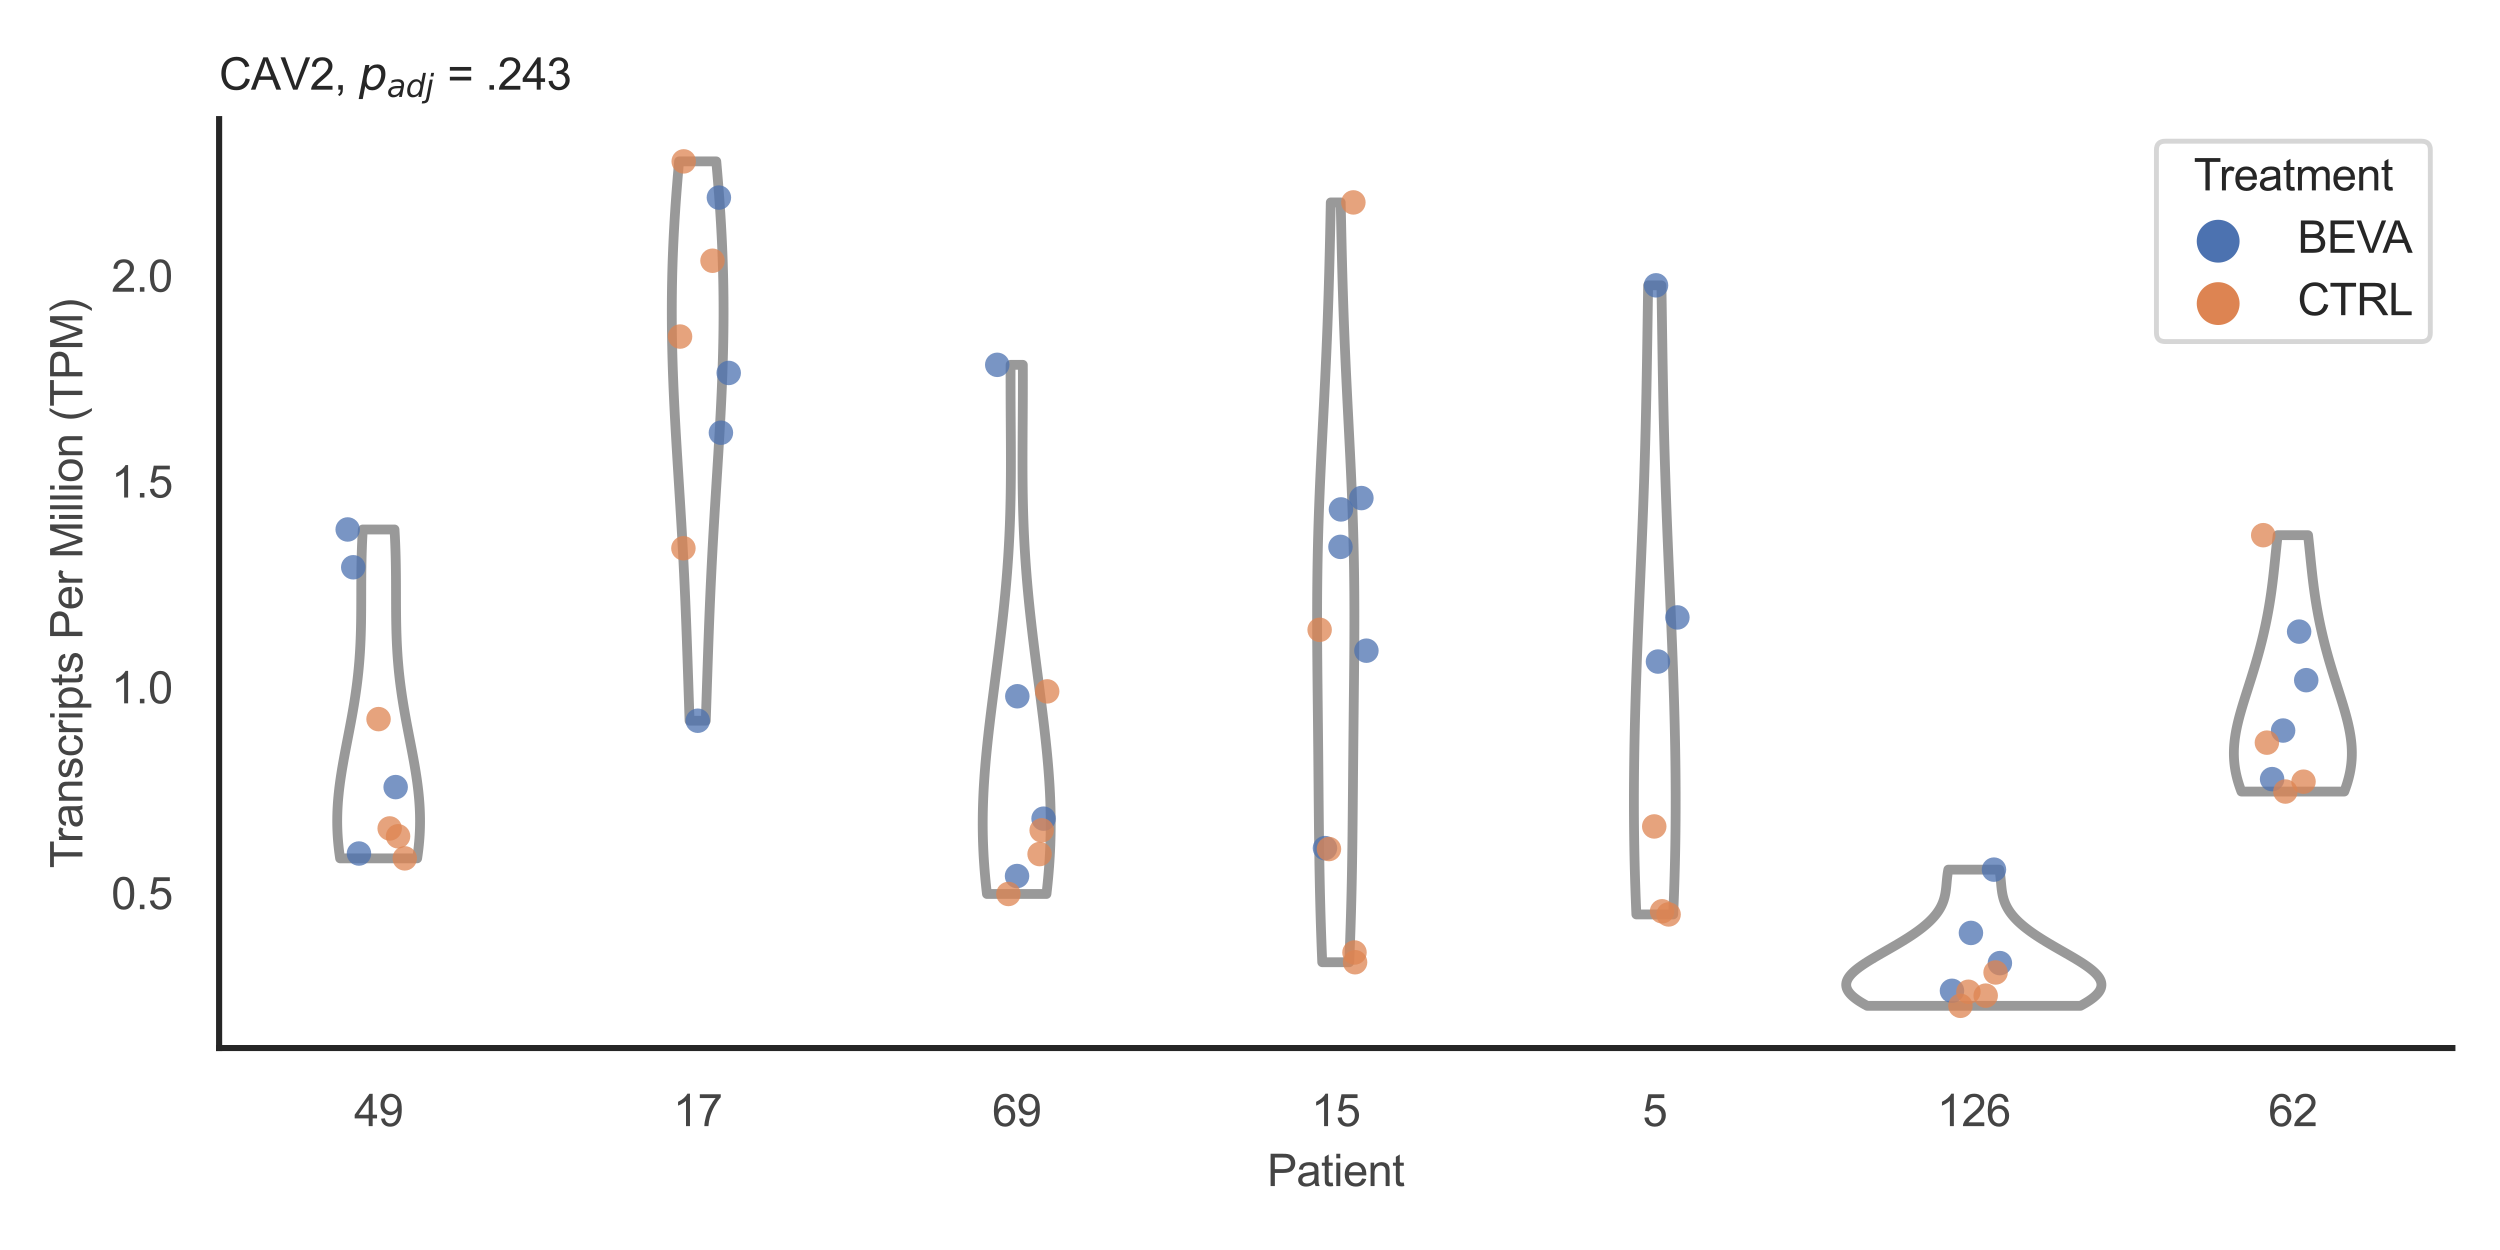 <?xml version="1.0" encoding="utf-8" standalone="no"?>
<!DOCTYPE svg PUBLIC "-//W3C//DTD SVG 1.1//EN"
  "http://www.w3.org/Graphics/SVG/1.1/DTD/svg11.dtd">
<svg xmlns:xlink="http://www.w3.org/1999/xlink" width="510.236pt" height="255.118pt" viewBox="0 0 510.236 255.118" xmlns="http://www.w3.org/2000/svg" version="1.1">
 <defs>
  <style type="text/css">*{stroke-linejoin: round; stroke-linecap: butt}</style>
 </defs>
 <g id="figure_1">
  <g id="patch_1">
   <path d="M 0 255.118 
L 510.236 255.118 
L 510.236 0 
L 0 0 
z
" style="fill: #ffffff"/>
  </g>
  <g id="axes_1">
   <g id="patch_2">
    <path d="M 44.72 213.898 
L 500.516 213.898 
L 500.516 24.32 
L 44.72 24.32 
z
" style="fill: #ffffff"/>
   </g>
   <g id="matplotlib.axis_1">
    <g id="xtick_1">
     <g id="text_1">
      <!-- 49 -->
      <g style="fill: #444444" transform="translate(72.272 229.84)scale(0.09 -0.09)">
       <defs>
        <path id="ArialMT-34" d="M 2069 0 
L 2069 1097 
L 81 1097 
L 81 1613 
L 2172 4581 
L 2631 4581 
L 2631 1613 
L 3250 1613 
L 3250 1097 
L 2631 1097 
L 2631 0 
L 2069 0 
z
M 2069 1613 
L 2069 3678 
L 634 1613 
L 2069 1613 
z
" transform="scale(0.016)"/>
        <path id="ArialMT-39" d="M 350 1059 
L 891 1109 
Q 959 728 1153 556 
Q 1347 384 1650 384 
Q 1909 384 2104 503 
Q 2300 622 2425 820 
Q 2550 1019 2634 1356 
Q 2719 1694 2719 2044 
Q 2719 2081 2716 2156 
Q 2547 1888 2255 1720 
Q 1963 1553 1622 1553 
Q 1053 1553 659 1965 
Q 266 2378 266 3053 
Q 266 3750 677 4175 
Q 1088 4600 1706 4600 
Q 2153 4600 2523 4359 
Q 2894 4119 3086 3673 
Q 3278 3228 3278 2384 
Q 3278 1506 3087 986 
Q 2897 466 2520 194 
Q 2144 -78 1638 -78 
Q 1100 -78 759 220 
Q 419 519 350 1059 
z
M 2653 3081 
Q 2653 3566 2395 3850 
Q 2138 4134 1775 4134 
Q 1400 4134 1122 3828 
Q 844 3522 844 3034 
Q 844 2597 1108 2323 
Q 1372 2050 1759 2050 
Q 2150 2050 2401 2323 
Q 2653 2597 2653 3081 
z
" transform="scale(0.016)"/>
       </defs>
       <use xlink:href="#ArialMT-34"/>
       <use xlink:href="#ArialMT-39" x="55.615"/>
      </g>
     </g>
    </g>
    <g id="xtick_2">
     <g id="text_2">
      <!-- 17 -->
      <g style="fill: #444444" transform="translate(137.386 229.84)scale(0.09 -0.09)">
       <defs>
        <path id="ArialMT-31" d="M 2384 0 
L 1822 0 
L 1822 3584 
Q 1619 3391 1289 3197 
Q 959 3003 697 2906 
L 697 3450 
Q 1169 3672 1522 3987 
Q 1875 4303 2022 4600 
L 2384 4600 
L 2384 0 
z
" transform="scale(0.016)"/>
        <path id="ArialMT-37" d="M 303 3981 
L 303 4522 
L 3269 4522 
L 3269 4084 
Q 2831 3619 2401 2847 
Q 1972 2075 1738 1259 
Q 1569 684 1522 0 
L 944 0 
Q 953 541 1156 1306 
Q 1359 2072 1739 2783 
Q 2119 3494 2547 3981 
L 303 3981 
z
" transform="scale(0.016)"/>
       </defs>
       <use xlink:href="#ArialMT-31"/>
       <use xlink:href="#ArialMT-37" x="55.615"/>
      </g>
     </g>
    </g>
    <g id="xtick_3">
     <g id="text_3">
      <!-- 69 -->
      <g style="fill: #444444" transform="translate(202.5 229.84)scale(0.09 -0.09)">
       <defs>
        <path id="ArialMT-36" d="M 3184 3459 
L 2625 3416 
Q 2550 3747 2413 3897 
Q 2184 4138 1850 4138 
Q 1581 4138 1378 3988 
Q 1113 3794 959 3422 
Q 806 3050 800 2363 
Q 1003 2672 1297 2822 
Q 1591 2972 1913 2972 
Q 2475 2972 2870 2558 
Q 3266 2144 3266 1488 
Q 3266 1056 3080 686 
Q 2894 316 2569 119 
Q 2244 -78 1831 -78 
Q 1128 -78 684 439 
Q 241 956 241 2144 
Q 241 3472 731 4075 
Q 1159 4600 1884 4600 
Q 2425 4600 2770 4297 
Q 3116 3994 3184 3459 
z
M 888 1484 
Q 888 1194 1011 928 
Q 1134 663 1356 523 
Q 1578 384 1822 384 
Q 2178 384 2434 671 
Q 2691 959 2691 1453 
Q 2691 1928 2437 2201 
Q 2184 2475 1800 2475 
Q 1419 2475 1153 2201 
Q 888 1928 888 1484 
z
" transform="scale(0.016)"/>
       </defs>
       <use xlink:href="#ArialMT-36"/>
       <use xlink:href="#ArialMT-39" x="55.615"/>
      </g>
     </g>
    </g>
    <g id="xtick_4">
     <g id="text_4">
      <!-- 15 -->
      <g style="fill: #444444" transform="translate(267.613 229.84)scale(0.09 -0.09)">
       <defs>
        <path id="ArialMT-35" d="M 266 1200 
L 856 1250 
Q 922 819 1161 601 
Q 1400 384 1738 384 
Q 2144 384 2425 690 
Q 2706 997 2706 1503 
Q 2706 1984 2436 2262 
Q 2166 2541 1728 2541 
Q 1456 2541 1237 2417 
Q 1019 2294 894 2097 
L 366 2166 
L 809 4519 
L 3088 4519 
L 3088 3981 
L 1259 3981 
L 1013 2750 
Q 1425 3038 1878 3038 
Q 2478 3038 2890 2622 
Q 3303 2206 3303 1553 
Q 3303 931 2941 478 
Q 2500 -78 1738 -78 
Q 1113 -78 717 272 
Q 322 622 266 1200 
z
" transform="scale(0.016)"/>
       </defs>
       <use xlink:href="#ArialMT-31"/>
       <use xlink:href="#ArialMT-35" x="55.615"/>
      </g>
     </g>
    </g>
    <g id="xtick_5">
     <g id="text_5">
      <!-- 5 -->
      <g style="fill: #444444" transform="translate(335.229 229.84)scale(0.09 -0.09)">
       <use xlink:href="#ArialMT-35"/>
      </g>
     </g>
    </g>
    <g id="xtick_6">
     <g id="text_6">
      <!-- 126 -->
      <g style="fill: #444444" transform="translate(395.338 229.84)scale(0.09 -0.09)">
       <defs>
        <path id="ArialMT-32" d="M 3222 541 
L 3222 0 
L 194 0 
Q 188 203 259 391 
Q 375 700 629 1000 
Q 884 1300 1366 1694 
Q 2113 2306 2375 2664 
Q 2638 3022 2638 3341 
Q 2638 3675 2398 3904 
Q 2159 4134 1775 4134 
Q 1369 4134 1125 3890 
Q 881 3647 878 3216 
L 300 3275 
Q 359 3922 746 4261 
Q 1134 4600 1788 4600 
Q 2447 4600 2831 4234 
Q 3216 3869 3216 3328 
Q 3216 3053 3103 2787 
Q 2991 2522 2730 2228 
Q 2469 1934 1863 1422 
Q 1356 997 1212 845 
Q 1069 694 975 541 
L 3222 541 
z
" transform="scale(0.016)"/>
       </defs>
       <use xlink:href="#ArialMT-31"/>
       <use xlink:href="#ArialMT-32" x="55.615"/>
       <use xlink:href="#ArialMT-36" x="111.23"/>
      </g>
     </g>
    </g>
    <g id="xtick_7">
     <g id="text_7">
      <!-- 62 -->
      <g style="fill: #444444" transform="translate(462.955 229.84)scale(0.09 -0.09)">
       <use xlink:href="#ArialMT-36"/>
       <use xlink:href="#ArialMT-32" x="55.615"/>
      </g>
     </g>
    </g>
    <g id="text_8">
     <!-- Patient -->
     <g style="fill: #444444" transform="translate(258.609 242.071)scale(0.09 -0.09)">
      <defs>
       <path id="ArialMT-50" d="M 494 0 
L 494 4581 
L 2222 4581 
Q 2678 4581 2919 4538 
Q 3256 4481 3484 4323 
Q 3713 4166 3852 3881 
Q 3991 3597 3991 3256 
Q 3991 2672 3619 2267 
Q 3247 1863 2275 1863 
L 1100 1863 
L 1100 0 
L 494 0 
z
M 1100 2403 
L 2284 2403 
Q 2872 2403 3119 2622 
Q 3366 2841 3366 3238 
Q 3366 3525 3220 3729 
Q 3075 3934 2838 4000 
Q 2684 4041 2272 4041 
L 1100 4041 
L 1100 2403 
z
" transform="scale(0.016)"/>
       <path id="ArialMT-61" d="M 2588 409 
Q 2275 144 1986 34 
Q 1697 -75 1366 -75 
Q 819 -75 525 192 
Q 231 459 231 875 
Q 231 1119 342 1320 
Q 453 1522 633 1644 
Q 813 1766 1038 1828 
Q 1203 1872 1538 1913 
Q 2219 1994 2541 2106 
Q 2544 2222 2544 2253 
Q 2544 2597 2384 2738 
Q 2169 2928 1744 2928 
Q 1347 2928 1158 2789 
Q 969 2650 878 2297 
L 328 2372 
Q 403 2725 575 2942 
Q 747 3159 1072 3276 
Q 1397 3394 1825 3394 
Q 2250 3394 2515 3294 
Q 2781 3194 2906 3042 
Q 3031 2891 3081 2659 
Q 3109 2516 3109 2141 
L 3109 1391 
Q 3109 606 3145 398 
Q 3181 191 3288 0 
L 2700 0 
Q 2613 175 2588 409 
z
M 2541 1666 
Q 2234 1541 1622 1453 
Q 1275 1403 1131 1340 
Q 988 1278 909 1158 
Q 831 1038 831 891 
Q 831 666 1001 516 
Q 1172 366 1500 366 
Q 1825 366 2078 508 
Q 2331 650 2450 897 
Q 2541 1088 2541 1459 
L 2541 1666 
z
" transform="scale(0.016)"/>
       <path id="ArialMT-74" d="M 1650 503 
L 1731 6 
Q 1494 -44 1306 -44 
Q 1000 -44 831 53 
Q 663 150 594 308 
Q 525 466 525 972 
L 525 2881 
L 113 2881 
L 113 3319 
L 525 3319 
L 525 4141 
L 1084 4478 
L 1084 3319 
L 1650 3319 
L 1650 2881 
L 1084 2881 
L 1084 941 
Q 1084 700 1114 631 
Q 1144 563 1211 522 
Q 1278 481 1403 481 
Q 1497 481 1650 503 
z
" transform="scale(0.016)"/>
       <path id="ArialMT-69" d="M 425 3934 
L 425 4581 
L 988 4581 
L 988 3934 
L 425 3934 
z
M 425 0 
L 425 3319 
L 988 3319 
L 988 0 
L 425 0 
z
" transform="scale(0.016)"/>
       <path id="ArialMT-65" d="M 2694 1069 
L 3275 997 
Q 3138 488 2766 206 
Q 2394 -75 1816 -75 
Q 1088 -75 661 373 
Q 234 822 234 1631 
Q 234 2469 665 2931 
Q 1097 3394 1784 3394 
Q 2450 3394 2872 2941 
Q 3294 2488 3294 1666 
Q 3294 1616 3291 1516 
L 816 1516 
Q 847 969 1125 678 
Q 1403 388 1819 388 
Q 2128 388 2347 550 
Q 2566 713 2694 1069 
z
M 847 1978 
L 2700 1978 
Q 2663 2397 2488 2606 
Q 2219 2931 1791 2931 
Q 1403 2931 1139 2672 
Q 875 2413 847 1978 
z
" transform="scale(0.016)"/>
       <path id="ArialMT-6e" d="M 422 0 
L 422 3319 
L 928 3319 
L 928 2847 
Q 1294 3394 1984 3394 
Q 2284 3394 2536 3286 
Q 2788 3178 2913 3003 
Q 3038 2828 3088 2588 
Q 3119 2431 3119 2041 
L 3119 0 
L 2556 0 
L 2556 2019 
Q 2556 2363 2490 2533 
Q 2425 2703 2258 2804 
Q 2091 2906 1866 2906 
Q 1506 2906 1245 2678 
Q 984 2450 984 1813 
L 984 0 
L 422 0 
z
" transform="scale(0.016)"/>
      </defs>
      <use xlink:href="#ArialMT-50"/>
      <use xlink:href="#ArialMT-61" x="66.699"/>
      <use xlink:href="#ArialMT-74" x="122.314"/>
      <use xlink:href="#ArialMT-69" x="150.098"/>
      <use xlink:href="#ArialMT-65" x="172.314"/>
      <use xlink:href="#ArialMT-6e" x="227.93"/>
      <use xlink:href="#ArialMT-74" x="283.545"/>
     </g>
    </g>
   </g>
   <g id="matplotlib.axis_2">
    <g id="ytick_1">
     <g id="text_9">
      <!-- 0.5 -->
      <g style="fill: #444444" transform="translate(22.71 185.554)scale(0.09 -0.09)">
       <defs>
        <path id="ArialMT-30" d="M 266 2259 
Q 266 3072 433 3567 
Q 600 4063 929 4331 
Q 1259 4600 1759 4600 
Q 2128 4600 2406 4451 
Q 2684 4303 2865 4023 
Q 3047 3744 3150 3342 
Q 3253 2941 3253 2259 
Q 3253 1453 3087 958 
Q 2922 463 2592 192 
Q 2263 -78 1759 -78 
Q 1097 -78 719 397 
Q 266 969 266 2259 
z
M 844 2259 
Q 844 1131 1108 757 
Q 1372 384 1759 384 
Q 2147 384 2411 759 
Q 2675 1134 2675 2259 
Q 2675 3391 2411 3762 
Q 2147 4134 1753 4134 
Q 1366 4134 1134 3806 
Q 844 3388 844 2259 
z
" transform="scale(0.016)"/>
        <path id="ArialMT-2e" d="M 581 0 
L 581 641 
L 1222 641 
L 1222 0 
L 581 0 
z
" transform="scale(0.016)"/>
       </defs>
       <use xlink:href="#ArialMT-30"/>
       <use xlink:href="#ArialMT-2e" x="55.615"/>
       <use xlink:href="#ArialMT-35" x="83.398"/>
      </g>
     </g>
    </g>
    <g id="ytick_2">
     <g id="text_10">
      <!-- 1.0 -->
      <g style="fill: #444444" transform="translate(22.71 143.547)scale(0.09 -0.09)">
       <use xlink:href="#ArialMT-31"/>
       <use xlink:href="#ArialMT-2e" x="55.615"/>
       <use xlink:href="#ArialMT-30" x="83.398"/>
      </g>
     </g>
    </g>
    <g id="ytick_3">
     <g id="text_11">
      <!-- 1.5 -->
      <g style="fill: #444444" transform="translate(22.71 101.541)scale(0.09 -0.09)">
       <use xlink:href="#ArialMT-31"/>
       <use xlink:href="#ArialMT-2e" x="55.615"/>
       <use xlink:href="#ArialMT-35" x="83.398"/>
      </g>
     </g>
    </g>
    <g id="ytick_4">
     <g id="text_12">
      <!-- 2.0 -->
      <g style="fill: #444444" transform="translate(22.71 59.535)scale(0.09 -0.09)">
       <use xlink:href="#ArialMT-32"/>
       <use xlink:href="#ArialMT-2e" x="55.615"/>
       <use xlink:href="#ArialMT-30" x="83.398"/>
      </g>
     </g>
    </g>
    <g id="text_13">
     <!-- Transcripts Per Million (TPM) -->
     <g style="fill: #444444" transform="translate(16.816 177.194)rotate(-90)scale(0.09 -0.09)">
      <defs>
       <path id="ArialMT-54" d="M 1659 0 
L 1659 4041 
L 150 4041 
L 150 4581 
L 3781 4581 
L 3781 4041 
L 2266 4041 
L 2266 0 
L 1659 0 
z
" transform="scale(0.016)"/>
       <path id="ArialMT-72" d="M 416 0 
L 416 3319 
L 922 3319 
L 922 2816 
Q 1116 3169 1280 3281 
Q 1444 3394 1641 3394 
Q 1925 3394 2219 3213 
L 2025 2691 
Q 1819 2813 1613 2813 
Q 1428 2813 1281 2702 
Q 1134 2591 1072 2394 
Q 978 2094 978 1738 
L 978 0 
L 416 0 
z
" transform="scale(0.016)"/>
       <path id="ArialMT-73" d="M 197 991 
L 753 1078 
Q 800 744 1014 566 
Q 1228 388 1613 388 
Q 2000 388 2187 545 
Q 2375 703 2375 916 
Q 2375 1106 2209 1216 
Q 2094 1291 1634 1406 
Q 1016 1563 777 1677 
Q 538 1791 414 1992 
Q 291 2194 291 2438 
Q 291 2659 392 2848 
Q 494 3038 669 3163 
Q 800 3259 1026 3326 
Q 1253 3394 1513 3394 
Q 1903 3394 2198 3281 
Q 2494 3169 2634 2976 
Q 2775 2784 2828 2463 
L 2278 2388 
Q 2241 2644 2061 2787 
Q 1881 2931 1553 2931 
Q 1166 2931 1000 2803 
Q 834 2675 834 2503 
Q 834 2394 903 2306 
Q 972 2216 1119 2156 
Q 1203 2125 1616 2013 
Q 2213 1853 2448 1751 
Q 2684 1650 2818 1456 
Q 2953 1263 2953 975 
Q 2953 694 2789 445 
Q 2625 197 2315 61 
Q 2006 -75 1616 -75 
Q 969 -75 630 194 
Q 291 463 197 991 
z
" transform="scale(0.016)"/>
       <path id="ArialMT-63" d="M 2588 1216 
L 3141 1144 
Q 3050 572 2676 248 
Q 2303 -75 1759 -75 
Q 1078 -75 664 370 
Q 250 816 250 1647 
Q 250 2184 428 2587 
Q 606 2991 970 3192 
Q 1334 3394 1763 3394 
Q 2303 3394 2647 3120 
Q 2991 2847 3088 2344 
L 2541 2259 
Q 2463 2594 2264 2762 
Q 2066 2931 1784 2931 
Q 1359 2931 1093 2626 
Q 828 2322 828 1663 
Q 828 994 1084 691 
Q 1341 388 1753 388 
Q 2084 388 2306 591 
Q 2528 794 2588 1216 
z
" transform="scale(0.016)"/>
       <path id="ArialMT-70" d="M 422 -1272 
L 422 3319 
L 934 3319 
L 934 2888 
Q 1116 3141 1344 3267 
Q 1572 3394 1897 3394 
Q 2322 3394 2647 3175 
Q 2972 2956 3137 2557 
Q 3303 2159 3303 1684 
Q 3303 1175 3120 767 
Q 2938 359 2589 142 
Q 2241 -75 1856 -75 
Q 1575 -75 1351 44 
Q 1128 163 984 344 
L 984 -1272 
L 422 -1272 
z
M 931 1641 
Q 931 1000 1190 694 
Q 1450 388 1819 388 
Q 2194 388 2461 705 
Q 2728 1022 2728 1688 
Q 2728 2322 2467 2637 
Q 2206 2953 1844 2953 
Q 1484 2953 1207 2617 
Q 931 2281 931 1641 
z
" transform="scale(0.016)"/>
       <path id="ArialMT-20" transform="scale(0.016)"/>
       <path id="ArialMT-4d" d="M 475 0 
L 475 4581 
L 1388 4581 
L 2472 1338 
Q 2622 884 2691 659 
Q 2769 909 2934 1394 
L 4031 4581 
L 4847 4581 
L 4847 0 
L 4263 0 
L 4263 3834 
L 2931 0 
L 2384 0 
L 1059 3900 
L 1059 0 
L 475 0 
z
" transform="scale(0.016)"/>
       <path id="ArialMT-6c" d="M 409 0 
L 409 4581 
L 972 4581 
L 972 0 
L 409 0 
z
" transform="scale(0.016)"/>
       <path id="ArialMT-6f" d="M 213 1659 
Q 213 2581 725 3025 
Q 1153 3394 1769 3394 
Q 2453 3394 2887 2945 
Q 3322 2497 3322 1706 
Q 3322 1066 3130 698 
Q 2938 331 2570 128 
Q 2203 -75 1769 -75 
Q 1072 -75 642 372 
Q 213 819 213 1659 
z
M 791 1659 
Q 791 1022 1069 705 
Q 1347 388 1769 388 
Q 2188 388 2466 706 
Q 2744 1025 2744 1678 
Q 2744 2294 2464 2611 
Q 2184 2928 1769 2928 
Q 1347 2928 1069 2612 
Q 791 2297 791 1659 
z
" transform="scale(0.016)"/>
       <path id="ArialMT-28" d="M 1497 -1347 
Q 1031 -759 709 28 
Q 388 816 388 1659 
Q 388 2403 628 3084 
Q 909 3875 1497 4659 
L 1900 4659 
Q 1522 4009 1400 3731 
Q 1209 3300 1100 2831 
Q 966 2247 966 1656 
Q 966 153 1900 -1347 
L 1497 -1347 
z
" transform="scale(0.016)"/>
       <path id="ArialMT-29" d="M 791 -1347 
L 388 -1347 
Q 1322 153 1322 1656 
Q 1322 2244 1188 2822 
Q 1081 3291 891 3722 
Q 769 4003 388 4659 
L 791 4659 
Q 1378 3875 1659 3084 
Q 1900 2403 1900 1659 
Q 1900 816 1576 28 
Q 1253 -759 791 -1347 
z
" transform="scale(0.016)"/>
      </defs>
      <use xlink:href="#ArialMT-54"/>
      <use xlink:href="#ArialMT-72" x="57.334"/>
      <use xlink:href="#ArialMT-61" x="90.635"/>
      <use xlink:href="#ArialMT-6e" x="146.25"/>
      <use xlink:href="#ArialMT-73" x="201.865"/>
      <use xlink:href="#ArialMT-63" x="251.865"/>
      <use xlink:href="#ArialMT-72" x="301.865"/>
      <use xlink:href="#ArialMT-69" x="335.166"/>
      <use xlink:href="#ArialMT-70" x="357.383"/>
      <use xlink:href="#ArialMT-74" x="412.998"/>
      <use xlink:href="#ArialMT-73" x="440.781"/>
      <use xlink:href="#ArialMT-20" x="490.781"/>
      <use xlink:href="#ArialMT-50" x="518.564"/>
      <use xlink:href="#ArialMT-65" x="585.264"/>
      <use xlink:href="#ArialMT-72" x="640.879"/>
      <use xlink:href="#ArialMT-20" x="674.18"/>
      <use xlink:href="#ArialMT-4d" x="701.963"/>
      <use xlink:href="#ArialMT-69" x="785.264"/>
      <use xlink:href="#ArialMT-6c" x="807.48"/>
      <use xlink:href="#ArialMT-6c" x="829.697"/>
      <use xlink:href="#ArialMT-69" x="851.914"/>
      <use xlink:href="#ArialMT-6f" x="874.131"/>
      <use xlink:href="#ArialMT-6e" x="929.746"/>
      <use xlink:href="#ArialMT-20" x="985.361"/>
      <use xlink:href="#ArialMT-28" x="1013.145"/>
      <use xlink:href="#ArialMT-54" x="1046.445"/>
      <use xlink:href="#ArialMT-50" x="1107.529"/>
      <use xlink:href="#ArialMT-4d" x="1174.229"/>
      <use xlink:href="#ArialMT-29" x="1257.529"/>
     </g>
    </g>
   </g>
   <g id="PolyCollection_1">
    <defs>
     <path id="md9e72e1ffa" d="M 85.14 -79.931 
L 69.414 -79.931 
L 69.315 -80.609 
L 69.224 -81.287 
L 69.143 -81.965 
L 69.07 -82.643 
L 69.007 -83.321 
L 68.953 -83.999 
L 68.908 -84.677 
L 68.873 -85.355 
L 68.847 -86.033 
L 68.83 -86.711 
L 68.823 -87.389 
L 68.826 -88.067 
L 68.837 -88.745 
L 68.858 -89.423 
L 68.888 -90.101 
L 68.926 -90.779 
L 68.972 -91.457 
L 69.027 -92.135 
L 69.09 -92.813 
L 69.16 -93.491 
L 69.237 -94.169 
L 69.321 -94.847 
L 69.411 -95.525 
L 69.507 -96.203 
L 69.609 -96.881 
L 69.715 -97.559 
L 69.826 -98.238 
L 69.942 -98.916 
L 70.061 -99.594 
L 70.183 -100.272 
L 70.308 -100.95 
L 70.435 -101.628 
L 70.564 -102.306 
L 70.694 -102.984 
L 70.825 -103.662 
L 70.957 -104.34 
L 71.088 -105.018 
L 71.219 -105.696 
L 71.349 -106.374 
L 71.478 -107.052 
L 71.605 -107.73 
L 71.731 -108.408 
L 71.854 -109.086 
L 71.974 -109.764 
L 72.091 -110.442 
L 72.206 -111.12 
L 72.316 -111.798 
L 72.423 -112.476 
L 72.526 -113.154 
L 72.625 -113.832 
L 72.72 -114.51 
L 72.811 -115.188 
L 72.896 -115.866 
L 72.978 -116.544 
L 73.054 -117.222 
L 73.126 -117.9 
L 73.194 -118.578 
L 73.256 -119.256 
L 73.314 -119.934 
L 73.368 -120.612 
L 73.416 -121.29 
L 73.461 -121.969 
L 73.501 -122.647 
L 73.537 -123.325 
L 73.569 -124.003 
L 73.597 -124.681 
L 73.622 -125.359 
L 73.643 -126.037 
L 73.662 -126.715 
L 73.677 -127.393 
L 73.69 -128.071 
L 73.7 -128.749 
L 73.708 -129.427 
L 73.714 -130.105 
L 73.719 -130.783 
L 73.722 -131.461 
L 73.725 -132.139 
L 73.726 -132.817 
L 73.728 -133.495 
L 73.729 -134.173 
L 73.73 -134.851 
L 73.732 -135.529 
L 73.735 -136.207 
L 73.738 -136.885 
L 73.743 -137.563 
L 73.749 -138.241 
L 73.757 -138.919 
L 73.767 -139.597 
L 73.779 -140.275 
L 73.793 -140.953 
L 73.809 -141.631 
L 73.828 -142.309 
L 73.85 -142.987 
L 73.874 -143.665 
L 73.901 -144.343 
L 73.931 -145.022 
L 73.964 -145.7 
L 74 -146.378 
L 74.039 -147.056 
L 80.515 -147.056 
L 80.515 -147.056 
L 80.554 -146.378 
L 80.59 -145.7 
L 80.623 -145.022 
L 80.653 -144.343 
L 80.68 -143.665 
L 80.704 -142.987 
L 80.726 -142.309 
L 80.745 -141.631 
L 80.761 -140.953 
L 80.775 -140.275 
L 80.787 -139.597 
L 80.796 -138.919 
L 80.804 -138.241 
L 80.811 -137.563 
L 80.815 -136.885 
L 80.819 -136.207 
L 80.821 -135.529 
L 80.823 -134.851 
L 80.825 -134.173 
L 80.826 -133.495 
L 80.827 -132.817 
L 80.829 -132.139 
L 80.832 -131.461 
L 80.835 -130.783 
L 80.84 -130.105 
L 80.846 -129.427 
L 80.854 -128.749 
L 80.864 -128.071 
L 80.877 -127.393 
L 80.892 -126.715 
L 80.91 -126.037 
L 80.932 -125.359 
L 80.956 -124.681 
L 80.985 -124.003 
L 81.017 -123.325 
L 81.053 -122.647 
L 81.093 -121.969 
L 81.137 -121.29 
L 81.186 -120.612 
L 81.24 -119.934 
L 81.298 -119.256 
L 81.36 -118.578 
L 81.427 -117.9 
L 81.499 -117.222 
L 81.576 -116.544 
L 81.657 -115.866 
L 81.743 -115.188 
L 81.834 -114.51 
L 81.928 -113.832 
L 82.027 -113.154 
L 82.13 -112.476 
L 82.237 -111.798 
L 82.348 -111.12 
L 82.462 -110.442 
L 82.58 -109.764 
L 82.7 -109.086 
L 82.823 -108.408 
L 82.948 -107.73 
L 83.076 -107.052 
L 83.205 -106.374 
L 83.335 -105.696 
L 83.466 -105.018 
L 83.597 -104.34 
L 83.729 -103.662 
L 83.86 -102.984 
L 83.99 -102.306 
L 84.119 -101.628 
L 84.246 -100.95 
L 84.371 -100.272 
L 84.493 -99.594 
L 84.612 -98.916 
L 84.727 -98.238 
L 84.839 -97.559 
L 84.945 -96.881 
L 85.047 -96.203 
L 85.143 -95.525 
L 85.233 -94.847 
L 85.317 -94.169 
L 85.394 -93.491 
L 85.464 -92.813 
L 85.527 -92.135 
L 85.581 -91.457 
L 85.628 -90.779 
L 85.666 -90.101 
L 85.696 -89.423 
L 85.716 -88.745 
L 85.728 -88.067 
L 85.73 -87.389 
L 85.723 -86.711 
L 85.707 -86.033 
L 85.681 -85.355 
L 85.646 -84.677 
L 85.601 -83.999 
L 85.547 -83.321 
L 85.483 -82.643 
L 85.411 -81.965 
L 85.329 -81.287 
L 85.239 -80.609 
L 85.14 -79.931 
z
" style="stroke: #999999; stroke-width: 2"/>
    </defs>
    <g clip-path="url(#p29bb8cc84b)">
     <use xlink:href="#md9e72e1ffa" x="0" y="255.118" style="fill: #ffffff; stroke: #999999; stroke-width: 2"/>
    </g>
   </g>
   <g id="PolyCollection_2">
    <defs>
     <path id="m10ebf8cc86" d="M 144.045 -108.02 
L 140.736 -108.02 
L 140.697 -109.173 
L 140.658 -110.326 
L 140.62 -111.479 
L 140.581 -112.632 
L 140.543 -113.785 
L 140.505 -114.939 
L 140.467 -116.092 
L 140.428 -117.245 
L 140.39 -118.398 
L 140.351 -119.551 
L 140.312 -120.704 
L 140.272 -121.857 
L 140.232 -123.011 
L 140.191 -124.164 
L 140.149 -125.317 
L 140.106 -126.47 
L 140.063 -127.623 
L 140.018 -128.776 
L 139.972 -129.929 
L 139.925 -131.083 
L 139.877 -132.236 
L 139.827 -133.389 
L 139.776 -134.542 
L 139.724 -135.695 
L 139.67 -136.848 
L 139.614 -138.001 
L 139.557 -139.155 
L 139.499 -140.308 
L 139.439 -141.461 
L 139.378 -142.614 
L 139.315 -143.767 
L 139.251 -144.92 
L 139.186 -146.073 
L 139.119 -147.227 
L 139.052 -148.38 
L 138.983 -149.533 
L 138.913 -150.686 
L 138.843 -151.839 
L 138.772 -152.992 
L 138.7 -154.145 
L 138.628 -155.299 
L 138.556 -156.452 
L 138.484 -157.605 
L 138.412 -158.758 
L 138.339 -159.911 
L 138.268 -161.064 
L 138.197 -162.217 
L 138.127 -163.371 
L 138.057 -164.524 
L 137.989 -165.677 
L 137.922 -166.83 
L 137.857 -167.983 
L 137.793 -169.136 
L 137.731 -170.289 
L 137.672 -171.443 
L 137.614 -172.596 
L 137.559 -173.749 
L 137.506 -174.902 
L 137.456 -176.055 
L 137.409 -177.208 
L 137.364 -178.361 
L 137.323 -179.515 
L 137.285 -180.668 
L 137.251 -181.821 
L 137.22 -182.974 
L 137.192 -184.127 
L 137.168 -185.28 
L 137.149 -186.433 
L 137.132 -187.587 
L 137.12 -188.74 
L 137.112 -189.893 
L 137.109 -191.046 
L 137.109 -192.199 
L 137.114 -193.352 
L 137.123 -194.505 
L 137.136 -195.659 
L 137.153 -196.812 
L 137.176 -197.965 
L 137.202 -199.118 
L 137.233 -200.271 
L 137.268 -201.424 
L 137.308 -202.577 
L 137.352 -203.731 
L 137.401 -204.884 
L 137.454 -206.037 
L 137.511 -207.19 
L 137.572 -208.343 
L 137.638 -209.496 
L 137.707 -210.649 
L 137.781 -211.803 
L 137.858 -212.956 
L 137.939 -214.109 
L 138.023 -215.262 
L 138.111 -216.415 
L 138.202 -217.568 
L 138.296 -218.721 
L 138.393 -219.875 
L 138.492 -221.028 
L 138.594 -222.181 
L 146.187 -222.181 
L 146.187 -222.181 
L 146.289 -221.028 
L 146.388 -219.875 
L 146.485 -218.721 
L 146.579 -217.568 
L 146.67 -216.415 
L 146.758 -215.262 
L 146.842 -214.109 
L 146.923 -212.956 
L 147.001 -211.803 
L 147.074 -210.649 
L 147.144 -209.496 
L 147.209 -208.343 
L 147.27 -207.19 
L 147.328 -206.037 
L 147.38 -204.884 
L 147.429 -203.731 
L 147.473 -202.577 
L 147.513 -201.424 
L 147.548 -200.271 
L 147.579 -199.118 
L 147.606 -197.965 
L 147.628 -196.812 
L 147.645 -195.659 
L 147.659 -194.505 
L 147.668 -193.352 
L 147.672 -192.199 
L 147.673 -191.046 
L 147.669 -189.893 
L 147.661 -188.74 
L 147.649 -187.587 
L 147.633 -186.433 
L 147.613 -185.28 
L 147.589 -184.127 
L 147.562 -182.974 
L 147.531 -181.821 
L 147.496 -180.668 
L 147.458 -179.515 
L 147.417 -178.361 
L 147.373 -177.208 
L 147.325 -176.055 
L 147.275 -174.902 
L 147.223 -173.749 
L 147.167 -172.596 
L 147.11 -171.443 
L 147.05 -170.289 
L 146.988 -169.136 
L 146.924 -167.983 
L 146.859 -166.83 
L 146.792 -165.677 
L 146.724 -164.524 
L 146.655 -163.371 
L 146.584 -162.217 
L 146.513 -161.064 
L 146.442 -159.911 
L 146.37 -158.758 
L 146.297 -157.605 
L 146.225 -156.452 
L 146.153 -155.299 
L 146.081 -154.145 
L 146.009 -152.992 
L 145.938 -151.839 
L 145.868 -150.686 
L 145.798 -149.533 
L 145.73 -148.38 
L 145.662 -147.227 
L 145.595 -146.073 
L 145.53 -144.92 
L 145.466 -143.767 
L 145.403 -142.614 
L 145.342 -141.461 
L 145.282 -140.308 
L 145.224 -139.155 
L 145.167 -138.001 
L 145.112 -136.848 
L 145.058 -135.695 
L 145.005 -134.542 
L 144.954 -133.389 
L 144.904 -132.236 
L 144.856 -131.083 
L 144.809 -129.929 
L 144.763 -128.776 
L 144.718 -127.623 
L 144.675 -126.47 
L 144.632 -125.317 
L 144.59 -124.164 
L 144.549 -123.011 
L 144.509 -121.857 
L 144.469 -120.704 
L 144.43 -119.551 
L 144.391 -118.398 
L 144.353 -117.245 
L 144.314 -116.092 
L 144.276 -114.939 
L 144.238 -113.785 
L 144.2 -112.632 
L 144.161 -111.479 
L 144.123 -110.326 
L 144.084 -109.173 
L 144.045 -108.02 
z
" style="stroke: #999999; stroke-width: 2"/>
    </defs>
    <g clip-path="url(#p29bb8cc84b)">
     <use xlink:href="#m10ebf8cc86" x="0" y="255.118" style="fill: #ffffff; stroke: #999999; stroke-width: 2"/>
    </g>
   </g>
   <g id="PolyCollection_3">
    <defs>
     <path id="mc90ae639d8" d="M 213.579 -72.662 
L 201.429 -72.662 
L 201.307 -73.752 
L 201.193 -74.843 
L 201.088 -75.934 
L 200.992 -77.025 
L 200.905 -78.116 
L 200.827 -79.207 
L 200.759 -80.298 
L 200.702 -81.389 
L 200.654 -82.479 
L 200.616 -83.57 
L 200.589 -84.661 
L 200.572 -85.752 
L 200.565 -86.843 
L 200.568 -87.934 
L 200.581 -89.025 
L 200.603 -90.116 
L 200.635 -91.206 
L 200.676 -92.297 
L 200.725 -93.388 
L 200.783 -94.479 
L 200.85 -95.57 
L 200.923 -96.661 
L 201.005 -97.752 
L 201.093 -98.843 
L 201.188 -99.933 
L 201.288 -101.024 
L 201.395 -102.115 
L 201.506 -103.206 
L 201.623 -104.297 
L 201.743 -105.388 
L 201.868 -106.479 
L 201.996 -107.569 
L 202.127 -108.66 
L 202.261 -109.751 
L 202.397 -110.842 
L 202.534 -111.933 
L 202.674 -113.024 
L 202.814 -114.115 
L 202.955 -115.206 
L 203.096 -116.296 
L 203.238 -117.387 
L 203.379 -118.478 
L 203.519 -119.569 
L 203.658 -120.66 
L 203.796 -121.751 
L 203.933 -122.842 
L 204.067 -123.933 
L 204.199 -125.023 
L 204.329 -126.114 
L 204.456 -127.205 
L 204.58 -128.296 
L 204.701 -129.387 
L 204.818 -130.478 
L 204.932 -131.569 
L 205.042 -132.659 
L 205.148 -133.75 
L 205.249 -134.841 
L 205.346 -135.932 
L 205.439 -137.023 
L 205.527 -138.114 
L 205.61 -139.205 
L 205.688 -140.296 
L 205.762 -141.386 
L 205.83 -142.477 
L 205.894 -143.568 
L 205.952 -144.659 
L 206.006 -145.75 
L 206.055 -146.841 
L 206.1 -147.932 
L 206.139 -149.023 
L 206.174 -150.113 
L 206.205 -151.204 
L 206.231 -152.295 
L 206.254 -153.386 
L 206.273 -154.477 
L 206.288 -155.568 
L 206.299 -156.659 
L 206.308 -157.75 
L 206.314 -158.84 
L 206.317 -159.931 
L 206.318 -161.022 
L 206.317 -162.113 
L 206.314 -163.204 
L 206.31 -164.295 
L 206.304 -165.386 
L 206.298 -166.476 
L 206.291 -167.567 
L 206.284 -168.658 
L 206.277 -169.749 
L 206.27 -170.84 
L 206.264 -171.931 
L 206.259 -173.022 
L 206.254 -174.113 
L 206.251 -175.203 
L 206.249 -176.294 
L 206.248 -177.385 
L 206.249 -178.476 
L 206.252 -179.567 
L 206.256 -180.658 
L 208.752 -180.658 
L 208.752 -180.658 
L 208.757 -179.567 
L 208.76 -178.476 
L 208.761 -177.385 
L 208.76 -176.294 
L 208.758 -175.203 
L 208.755 -174.113 
L 208.75 -173.022 
L 208.745 -171.931 
L 208.738 -170.84 
L 208.732 -169.749 
L 208.725 -168.658 
L 208.717 -167.567 
L 208.711 -166.476 
L 208.705 -165.386 
L 208.699 -164.295 
L 208.695 -163.204 
L 208.692 -162.113 
L 208.691 -161.022 
L 208.692 -159.931 
L 208.695 -158.84 
L 208.701 -157.75 
L 208.709 -156.659 
L 208.721 -155.568 
L 208.736 -154.477 
L 208.755 -153.386 
L 208.777 -152.295 
L 208.804 -151.204 
L 208.835 -150.113 
L 208.87 -149.023 
L 208.909 -147.932 
L 208.953 -146.841 
L 209.002 -145.75 
L 209.056 -144.659 
L 209.115 -143.568 
L 209.179 -142.477 
L 209.247 -141.386 
L 209.321 -140.296 
L 209.399 -139.205 
L 209.482 -138.114 
L 209.57 -137.023 
L 209.663 -135.932 
L 209.76 -134.841 
L 209.861 -133.75 
L 209.967 -132.659 
L 210.077 -131.569 
L 210.19 -130.478 
L 210.308 -129.387 
L 210.429 -128.296 
L 210.553 -127.205 
L 210.68 -126.114 
L 210.809 -125.023 
L 210.942 -123.933 
L 211.076 -122.842 
L 211.212 -121.751 
L 211.35 -120.66 
L 211.49 -119.569 
L 211.63 -118.478 
L 211.771 -117.387 
L 211.912 -116.296 
L 212.054 -115.206 
L 212.195 -114.115 
L 212.335 -113.024 
L 212.474 -111.933 
L 212.612 -110.842 
L 212.748 -109.751 
L 212.882 -108.66 
L 213.013 -107.569 
L 213.141 -106.479 
L 213.265 -105.388 
L 213.386 -104.297 
L 213.502 -103.206 
L 213.614 -102.115 
L 213.72 -101.024 
L 213.821 -99.933 
L 213.916 -98.843 
L 214.004 -97.752 
L 214.085 -96.661 
L 214.159 -95.57 
L 214.225 -94.479 
L 214.284 -93.388 
L 214.333 -92.297 
L 214.374 -91.206 
L 214.406 -90.116 
L 214.428 -89.025 
L 214.441 -87.934 
L 214.444 -86.843 
L 214.437 -85.752 
L 214.42 -84.661 
L 214.392 -83.57 
L 214.355 -82.479 
L 214.307 -81.389 
L 214.249 -80.298 
L 214.182 -79.207 
L 214.104 -78.116 
L 214.017 -77.025 
L 213.921 -75.934 
L 213.815 -74.843 
L 213.701 -73.752 
L 213.579 -72.662 
z
" style="stroke: #999999; stroke-width: 2"/>
    </defs>
    <g clip-path="url(#p29bb8cc84b)">
     <use xlink:href="#mc90ae639d8" x="0" y="255.118" style="fill: #ffffff; stroke: #999999; stroke-width: 2"/>
    </g>
   </g>
   <g id="PolyCollection_4">
    <defs>
     <path id="ma52918ad7a" d="M 275.376 -58.732 
L 269.86 -58.732 
L 269.796 -60.299 
L 269.735 -61.865 
L 269.678 -63.431 
L 269.623 -64.998 
L 269.572 -66.564 
L 269.524 -68.131 
L 269.48 -69.697 
L 269.439 -71.263 
L 269.401 -72.83 
L 269.366 -74.396 
L 269.335 -75.963 
L 269.305 -77.529 
L 269.279 -79.096 
L 269.255 -80.662 
L 269.233 -82.228 
L 269.213 -83.795 
L 269.194 -85.361 
L 269.177 -86.928 
L 269.161 -88.494 
L 269.146 -90.061 
L 269.131 -91.627 
L 269.117 -93.193 
L 269.104 -94.76 
L 269.09 -96.326 
L 269.076 -97.893 
L 269.062 -99.459 
L 269.048 -101.025 
L 269.033 -102.592 
L 269.017 -104.158 
L 269.002 -105.725 
L 268.986 -107.291 
L 268.969 -108.858 
L 268.953 -110.424 
L 268.936 -111.99 
L 268.919 -113.557 
L 268.903 -115.123 
L 268.887 -116.69 
L 268.872 -118.256 
L 268.859 -119.822 
L 268.846 -121.389 
L 268.835 -122.955 
L 268.826 -124.522 
L 268.82 -126.088 
L 268.816 -127.655 
L 268.814 -129.221 
L 268.816 -130.787 
L 268.822 -132.354 
L 268.83 -133.92 
L 268.843 -135.487 
L 268.86 -137.053 
L 268.881 -138.619 
L 268.906 -140.186 
L 268.935 -141.752 
L 268.969 -143.319 
L 269.007 -144.885 
L 269.05 -146.452 
L 269.096 -148.018 
L 269.147 -149.584 
L 269.202 -151.151 
L 269.26 -152.717 
L 269.323 -154.284 
L 269.388 -155.85 
L 269.456 -157.417 
L 269.527 -158.983 
L 269.601 -160.549 
L 269.676 -162.116 
L 269.753 -163.682 
L 269.831 -165.249 
L 269.91 -166.815 
L 269.99 -168.381 
L 270.069 -169.948 
L 270.149 -171.514 
L 270.228 -173.081 
L 270.306 -174.647 
L 270.383 -176.214 
L 270.459 -177.78 
L 270.533 -179.346 
L 270.605 -180.913 
L 270.675 -182.479 
L 270.742 -184.046 
L 270.808 -185.612 
L 270.871 -187.178 
L 270.931 -188.745 
L 270.989 -190.311 
L 271.044 -191.878 
L 271.097 -193.444 
L 271.148 -195.011 
L 271.196 -196.577 
L 271.241 -198.143 
L 271.285 -199.71 
L 271.326 -201.276 
L 271.366 -202.843 
L 271.404 -204.409 
L 271.44 -205.975 
L 271.475 -207.542 
L 271.508 -209.108 
L 271.541 -210.675 
L 271.572 -212.241 
L 271.603 -213.808 
L 273.633 -213.808 
L 273.633 -213.808 
L 273.664 -212.241 
L 273.695 -210.675 
L 273.728 -209.108 
L 273.761 -207.542 
L 273.796 -205.975 
L 273.832 -204.409 
L 273.87 -202.843 
L 273.91 -201.276 
L 273.951 -199.71 
L 273.995 -198.143 
L 274.041 -196.577 
L 274.089 -195.011 
L 274.139 -193.444 
L 274.192 -191.878 
L 274.247 -190.311 
L 274.305 -188.745 
L 274.366 -187.178 
L 274.429 -185.612 
L 274.494 -184.046 
L 274.562 -182.479 
L 274.632 -180.913 
L 274.704 -179.346 
L 274.778 -177.78 
L 274.853 -176.214 
L 274.93 -174.647 
L 275.008 -173.081 
L 275.087 -171.514 
L 275.167 -169.948 
L 275.247 -168.381 
L 275.326 -166.815 
L 275.405 -165.249 
L 275.483 -163.682 
L 275.56 -162.116 
L 275.636 -160.549 
L 275.709 -158.983 
L 275.78 -157.417 
L 275.848 -155.85 
L 275.914 -154.284 
L 275.976 -152.717 
L 276.034 -151.151 
L 276.089 -149.584 
L 276.14 -148.018 
L 276.187 -146.452 
L 276.229 -144.885 
L 276.267 -143.319 
L 276.301 -141.752 
L 276.331 -140.186 
L 276.356 -138.619 
L 276.376 -137.053 
L 276.393 -135.487 
L 276.406 -133.92 
L 276.415 -132.354 
L 276.42 -130.787 
L 276.422 -129.221 
L 276.42 -127.655 
L 276.416 -126.088 
L 276.41 -124.522 
L 276.401 -122.955 
L 276.39 -121.389 
L 276.378 -119.822 
L 276.364 -118.256 
L 276.349 -116.69 
L 276.333 -115.123 
L 276.317 -113.557 
L 276.3 -111.99 
L 276.284 -110.424 
L 276.267 -108.858 
L 276.251 -107.291 
L 276.235 -105.725 
L 276.219 -104.158 
L 276.204 -102.592 
L 276.189 -101.025 
L 276.174 -99.459 
L 276.16 -97.893 
L 276.146 -96.326 
L 276.133 -94.76 
L 276.119 -93.193 
L 276.105 -91.627 
L 276.09 -90.061 
L 276.075 -88.494 
L 276.059 -86.928 
L 276.042 -85.361 
L 276.024 -83.795 
L 276.003 -82.228 
L 275.981 -80.662 
L 275.957 -79.096 
L 275.931 -77.529 
L 275.902 -75.963 
L 275.87 -74.396 
L 275.835 -72.83 
L 275.797 -71.263 
L 275.756 -69.697 
L 275.712 -68.131 
L 275.664 -66.564 
L 275.613 -64.998 
L 275.559 -63.431 
L 275.501 -61.865 
L 275.44 -60.299 
L 275.376 -58.732 
z
" style="stroke: #999999; stroke-width: 2"/>
    </defs>
    <g clip-path="url(#p29bb8cc84b)">
     <use xlink:href="#ma52918ad7a" x="0" y="255.118" style="fill: #ffffff; stroke: #999999; stroke-width: 2"/>
    </g>
   </g>
   <g id="PolyCollection_5">
    <defs>
     <path id="m1c983bb9ae" d="M 341.491 -68.488 
L 333.973 -68.488 
L 333.918 -69.785 
L 333.867 -71.082 
L 333.818 -72.379 
L 333.773 -73.676 
L 333.73 -74.973 
L 333.691 -76.27 
L 333.655 -77.566 
L 333.622 -78.863 
L 333.592 -80.16 
L 333.566 -81.457 
L 333.543 -82.754 
L 333.523 -84.051 
L 333.507 -85.348 
L 333.493 -86.645 
L 333.483 -87.942 
L 333.476 -89.239 
L 333.472 -90.536 
L 333.471 -91.833 
L 333.473 -93.129 
L 333.478 -94.426 
L 333.486 -95.723 
L 333.497 -97.02 
L 333.51 -98.317 
L 333.526 -99.614 
L 333.545 -100.911 
L 333.566 -102.208 
L 333.589 -103.505 
L 333.615 -104.802 
L 333.644 -106.099 
L 333.674 -107.396 
L 333.707 -108.692 
L 333.741 -109.989 
L 333.778 -111.286 
L 333.816 -112.583 
L 333.856 -113.88 
L 333.898 -115.177 
L 333.942 -116.474 
L 333.987 -117.771 
L 334.033 -119.068 
L 334.081 -120.365 
L 334.13 -121.662 
L 334.18 -122.959 
L 334.231 -124.255 
L 334.283 -125.552 
L 334.336 -126.849 
L 334.389 -128.146 
L 334.444 -129.443 
L 334.498 -130.74 
L 334.553 -132.037 
L 334.609 -133.334 
L 334.664 -134.631 
L 334.72 -135.928 
L 334.776 -137.225 
L 334.831 -138.522 
L 334.887 -139.818 
L 334.942 -141.115 
L 334.996 -142.412 
L 335.05 -143.709 
L 335.104 -145.006 
L 335.156 -146.303 
L 335.208 -147.6 
L 335.259 -148.897 
L 335.309 -150.194 
L 335.358 -151.491 
L 335.406 -152.788 
L 335.452 -154.085 
L 335.498 -155.381 
L 335.542 -156.678 
L 335.584 -157.975 
L 335.626 -159.272 
L 335.666 -160.569 
L 335.705 -161.866 
L 335.742 -163.163 
L 335.778 -164.46 
L 335.812 -165.757 
L 335.846 -167.054 
L 335.878 -168.351 
L 335.908 -169.648 
L 335.938 -170.944 
L 335.966 -172.241 
L 335.993 -173.538 
L 336.019 -174.835 
L 336.044 -176.132 
L 336.068 -177.429 
L 336.091 -178.726 
L 336.114 -180.023 
L 336.136 -181.32 
L 336.157 -182.617 
L 336.177 -183.914 
L 336.198 -185.211 
L 336.218 -186.507 
L 336.237 -187.804 
L 336.257 -189.101 
L 336.276 -190.398 
L 336.296 -191.695 
L 336.315 -192.992 
L 336.335 -194.289 
L 336.355 -195.586 
L 336.375 -196.883 
L 339.089 -196.883 
L 339.089 -196.883 
L 339.109 -195.586 
L 339.129 -194.289 
L 339.148 -192.992 
L 339.168 -191.695 
L 339.187 -190.398 
L 339.207 -189.101 
L 339.226 -187.804 
L 339.246 -186.507 
L 339.266 -185.211 
L 339.286 -183.914 
L 339.307 -182.617 
L 339.328 -181.32 
L 339.35 -180.023 
L 339.372 -178.726 
L 339.396 -177.429 
L 339.42 -176.132 
L 339.445 -174.835 
L 339.471 -173.538 
L 339.498 -172.241 
L 339.526 -170.944 
L 339.556 -169.648 
L 339.586 -168.351 
L 339.618 -167.054 
L 339.651 -165.757 
L 339.686 -164.46 
L 339.722 -163.163 
L 339.759 -161.866 
L 339.798 -160.569 
L 339.838 -159.272 
L 339.879 -157.975 
L 339.922 -156.678 
L 339.966 -155.381 
L 340.012 -154.085 
L 340.058 -152.788 
L 340.106 -151.491 
L 340.155 -150.194 
L 340.205 -148.897 
L 340.256 -147.6 
L 340.307 -146.303 
L 340.36 -145.006 
L 340.413 -143.709 
L 340.467 -142.412 
L 340.522 -141.115 
L 340.577 -139.818 
L 340.632 -138.522 
L 340.688 -137.225 
L 340.744 -135.928 
L 340.799 -134.631 
L 340.855 -133.334 
L 340.91 -132.037 
L 340.965 -130.74 
L 341.02 -129.443 
L 341.074 -128.146 
L 341.128 -126.849 
L 341.181 -125.552 
L 341.233 -124.255 
L 341.284 -122.959 
L 341.334 -121.662 
L 341.383 -120.365 
L 341.431 -119.068 
L 341.477 -117.771 
L 341.522 -116.474 
L 341.565 -115.177 
L 341.607 -113.88 
L 341.647 -112.583 
L 341.686 -111.286 
L 341.722 -109.989 
L 341.757 -108.692 
L 341.79 -107.396 
L 341.82 -106.099 
L 341.848 -104.802 
L 341.874 -103.505 
L 341.898 -102.208 
L 341.919 -100.911 
L 341.938 -99.614 
L 341.954 -98.317 
L 341.967 -97.02 
L 341.978 -95.723 
L 341.986 -94.426 
L 341.991 -93.129 
L 341.993 -91.833 
L 341.992 -90.536 
L 341.988 -89.239 
L 341.981 -87.942 
L 341.97 -86.645 
L 341.957 -85.348 
L 341.94 -84.051 
L 341.921 -82.754 
L 341.898 -81.457 
L 341.871 -80.16 
L 341.842 -78.863 
L 341.809 -77.566 
L 341.773 -76.27 
L 341.734 -74.973 
L 341.691 -73.676 
L 341.646 -72.379 
L 341.597 -71.082 
L 341.546 -69.785 
L 341.491 -68.488 
z
" style="stroke: #999999; stroke-width: 2"/>
    </defs>
    <g clip-path="url(#p29bb8cc84b)">
     <use xlink:href="#m1c983bb9ae" x="0" y="255.118" style="fill: #ffffff; stroke: #999999; stroke-width: 2"/>
    </g>
   </g>
   <g id="PolyCollection_6">
    <defs>
     <path id="m1e48bf7e11" d="M 424.618 -49.837 
L 381.074 -49.837 
L 380.561 -50.118 
L 380.075 -50.399 
L 379.617 -50.679 
L 379.189 -50.96 
L 378.793 -51.241 
L 378.429 -51.522 
L 378.1 -51.802 
L 377.807 -52.083 
L 377.55 -52.364 
L 377.33 -52.645 
L 377.148 -52.925 
L 377.004 -53.206 
L 376.898 -53.487 
L 376.83 -53.767 
L 376.8 -54.048 
L 376.808 -54.329 
L 376.852 -54.61 
L 376.933 -54.89 
L 377.049 -55.171 
L 377.199 -55.452 
L 377.382 -55.733 
L 377.597 -56.013 
L 377.841 -56.294 
L 378.115 -56.575 
L 378.415 -56.856 
L 378.74 -57.136 
L 379.089 -57.417 
L 379.459 -57.698 
L 379.85 -57.979 
L 380.258 -58.259 
L 380.682 -58.54 
L 381.12 -58.821 
L 381.571 -59.101 
L 382.033 -59.382 
L 382.503 -59.663 
L 382.981 -59.944 
L 383.464 -60.224 
L 383.951 -60.505 
L 384.441 -60.786 
L 384.932 -61.067 
L 385.422 -61.347 
L 385.911 -61.628 
L 386.397 -61.909 
L 386.879 -62.19 
L 387.356 -62.47 
L 387.828 -62.751 
L 388.292 -63.032 
L 388.748 -63.313 
L 389.196 -63.593 
L 389.635 -63.874 
L 390.063 -64.155 
L 390.481 -64.435 
L 390.889 -64.716 
L 391.284 -64.997 
L 391.667 -65.278 
L 392.038 -65.558 
L 392.397 -65.839 
L 392.742 -66.12 
L 393.073 -66.401 
L 393.392 -66.681 
L 393.696 -66.962 
L 393.986 -67.243 
L 394.263 -67.524 
L 394.525 -67.804 
L 394.773 -68.085 
L 395.007 -68.366 
L 395.227 -68.646 
L 395.434 -68.927 
L 395.626 -69.208 
L 395.805 -69.489 
L 395.971 -69.769 
L 396.124 -70.05 
L 396.264 -70.331 
L 396.392 -70.612 
L 396.509 -70.892 
L 396.614 -71.173 
L 396.709 -71.454 
L 396.794 -71.735 
L 396.869 -72.015 
L 396.936 -72.296 
L 396.996 -72.577 
L 397.048 -72.858 
L 397.094 -73.138 
L 397.134 -73.419 
L 397.17 -73.7 
L 397.203 -73.98 
L 397.232 -74.261 
L 397.259 -74.542 
L 397.285 -74.823 
L 397.311 -75.103 
L 397.336 -75.384 
L 397.363 -75.665 
L 397.392 -75.946 
L 397.424 -76.226 
L 397.458 -76.507 
L 397.496 -76.788 
L 397.539 -77.069 
L 397.586 -77.349 
L 397.638 -77.63 
L 408.053 -77.63 
L 408.053 -77.63 
L 408.105 -77.349 
L 408.152 -77.069 
L 408.195 -76.788 
L 408.233 -76.507 
L 408.268 -76.226 
L 408.299 -75.946 
L 408.328 -75.665 
L 408.355 -75.384 
L 408.381 -75.103 
L 408.406 -74.823 
L 408.432 -74.542 
L 408.459 -74.261 
L 408.489 -73.98 
L 408.521 -73.7 
L 408.557 -73.419 
L 408.597 -73.138 
L 408.643 -72.858 
L 408.695 -72.577 
L 408.755 -72.296 
L 408.822 -72.015 
L 408.897 -71.735 
L 408.982 -71.454 
L 409.077 -71.173 
L 409.183 -70.892 
L 409.299 -70.612 
L 409.427 -70.331 
L 409.568 -70.05 
L 409.72 -69.769 
L 409.886 -69.489 
L 410.065 -69.208 
L 410.258 -68.927 
L 410.464 -68.646 
L 410.684 -68.366 
L 410.918 -68.085 
L 411.166 -67.804 
L 411.428 -67.524 
L 411.705 -67.243 
L 411.995 -66.962 
L 412.3 -66.681 
L 412.618 -66.401 
L 412.95 -66.12 
L 413.295 -65.839 
L 413.653 -65.558 
L 414.024 -65.278 
L 414.407 -64.997 
L 414.803 -64.716 
L 415.21 -64.435 
L 415.628 -64.155 
L 416.057 -63.874 
L 416.495 -63.593 
L 416.943 -63.313 
L 417.399 -63.032 
L 417.864 -62.751 
L 418.335 -62.47 
L 418.812 -62.19 
L 419.294 -61.909 
L 419.78 -61.628 
L 420.269 -61.347 
L 420.759 -61.067 
L 421.25 -60.786 
L 421.74 -60.505 
L 422.227 -60.224 
L 422.71 -59.944 
L 423.188 -59.663 
L 423.659 -59.382 
L 424.12 -59.101 
L 424.571 -58.821 
L 425.009 -58.54 
L 425.434 -58.259 
L 425.842 -57.979 
L 426.232 -57.698 
L 426.602 -57.417 
L 426.951 -57.136 
L 427.276 -56.856 
L 427.576 -56.575 
L 427.85 -56.294 
L 428.094 -56.013 
L 428.309 -55.733 
L 428.492 -55.452 
L 428.642 -55.171 
L 428.758 -54.89 
L 428.839 -54.61 
L 428.883 -54.329 
L 428.891 -54.048 
L 428.861 -53.767 
L 428.794 -53.487 
L 428.688 -53.206 
L 428.543 -52.925 
L 428.361 -52.645 
L 428.141 -52.364 
L 427.884 -52.083 
L 427.591 -51.802 
L 427.262 -51.522 
L 426.898 -51.241 
L 426.502 -50.96 
L 426.074 -50.679 
L 425.616 -50.399 
L 425.13 -50.118 
L 424.618 -49.837 
z
" style="stroke: #999999; stroke-width: 2"/>
    </defs>
    <g clip-path="url(#p29bb8cc84b)">
     <use xlink:href="#m1e48bf7e11" x="0" y="255.118" style="fill: #ffffff; stroke: #999999; stroke-width: 2"/>
    </g>
   </g>
   <g id="PolyCollection_7">
    <defs>
     <path id="md247f704a3" d="M 478.458 -93.568 
L 457.46 -93.568 
L 457.263 -94.096 
L 457.079 -94.625 
L 456.906 -95.153 
L 456.747 -95.682 
L 456.601 -96.21 
L 456.468 -96.739 
L 456.35 -97.267 
L 456.246 -97.796 
L 456.156 -98.324 
L 456.081 -98.853 
L 456.02 -99.381 
L 455.974 -99.91 
L 455.942 -100.438 
L 455.924 -100.967 
L 455.92 -101.495 
L 455.929 -102.024 
L 455.952 -102.552 
L 455.987 -103.081 
L 456.035 -103.609 
L 456.094 -104.138 
L 456.165 -104.666 
L 456.246 -105.195 
L 456.337 -105.723 
L 456.438 -106.252 
L 456.547 -106.78 
L 456.665 -107.309 
L 456.79 -107.837 
L 456.922 -108.366 
L 457.06 -108.894 
L 457.204 -109.423 
L 457.353 -109.951 
L 457.506 -110.48 
L 457.663 -111.008 
L 457.823 -111.537 
L 457.986 -112.065 
L 458.151 -112.594 
L 458.317 -113.122 
L 458.485 -113.651 
L 458.653 -114.179 
L 458.822 -114.708 
L 458.99 -115.236 
L 459.158 -115.765 
L 459.326 -116.293 
L 459.492 -116.822 
L 459.657 -117.35 
L 459.82 -117.879 
L 459.982 -118.408 
L 460.142 -118.936 
L 460.3 -119.465 
L 460.455 -119.993 
L 460.608 -120.522 
L 460.759 -121.05 
L 460.907 -121.579 
L 461.052 -122.107 
L 461.195 -122.636 
L 461.334 -123.164 
L 461.471 -123.693 
L 461.605 -124.221 
L 461.735 -124.75 
L 461.863 -125.278 
L 461.988 -125.807 
L 462.109 -126.335 
L 462.227 -126.864 
L 462.342 -127.392 
L 462.454 -127.921 
L 462.563 -128.449 
L 462.669 -128.978 
L 462.771 -129.506 
L 462.87 -130.035 
L 462.966 -130.563 
L 463.059 -131.092 
L 463.148 -131.62 
L 463.235 -132.149 
L 463.319 -132.677 
L 463.4 -133.206 
L 463.478 -133.734 
L 463.553 -134.263 
L 463.626 -134.791 
L 463.696 -135.32 
L 463.764 -135.848 
L 463.83 -136.377 
L 463.894 -136.905 
L 463.955 -137.434 
L 464.016 -137.962 
L 464.075 -138.491 
L 464.132 -139.019 
L 464.189 -139.548 
L 464.244 -140.076 
L 464.299 -140.605 
L 464.354 -141.133 
L 464.408 -141.662 
L 464.462 -142.19 
L 464.516 -142.719 
L 464.571 -143.247 
L 464.626 -143.776 
L 464.682 -144.304 
L 464.738 -144.833 
L 464.796 -145.361 
L 464.854 -145.89 
L 471.064 -145.89 
L 471.064 -145.89 
L 471.123 -145.361 
L 471.18 -144.833 
L 471.237 -144.304 
L 471.293 -143.776 
L 471.348 -143.247 
L 471.402 -142.719 
L 471.457 -142.19 
L 471.511 -141.662 
L 471.565 -141.133 
L 471.619 -140.605 
L 471.674 -140.076 
L 471.73 -139.548 
L 471.787 -139.019 
L 471.844 -138.491 
L 471.903 -137.962 
L 471.963 -137.434 
L 472.025 -136.905 
L 472.089 -136.377 
L 472.155 -135.848 
L 472.223 -135.32 
L 472.293 -134.791 
L 472.366 -134.263 
L 472.441 -133.734 
L 472.519 -133.206 
L 472.6 -132.677 
L 472.684 -132.149 
L 472.77 -131.62 
L 472.86 -131.092 
L 472.953 -130.563 
L 473.049 -130.035 
L 473.148 -129.506 
L 473.25 -128.978 
L 473.356 -128.449 
L 473.464 -127.921 
L 473.576 -127.392 
L 473.691 -126.864 
L 473.81 -126.335 
L 473.931 -125.807 
L 474.056 -125.278 
L 474.183 -124.75 
L 474.314 -124.221 
L 474.448 -123.693 
L 474.584 -123.164 
L 474.724 -122.636 
L 474.867 -122.107 
L 475.012 -121.579 
L 475.16 -121.05 
L 475.31 -120.522 
L 475.463 -119.993 
L 475.619 -119.465 
L 475.777 -118.936 
L 475.936 -118.408 
L 476.098 -117.879 
L 476.262 -117.35 
L 476.427 -116.822 
L 476.593 -116.293 
L 476.76 -115.765 
L 476.929 -115.236 
L 477.097 -114.708 
L 477.266 -114.179 
L 477.434 -113.651 
L 477.602 -113.122 
L 477.768 -112.594 
L 477.933 -112.065 
L 478.095 -111.537 
L 478.256 -111.008 
L 478.412 -110.48 
L 478.566 -109.951 
L 478.714 -109.423 
L 478.858 -108.894 
L 478.997 -108.366 
L 479.129 -107.837 
L 479.254 -107.309 
L 479.371 -106.78 
L 479.481 -106.252 
L 479.582 -105.723 
L 479.673 -105.195 
L 479.754 -104.666 
L 479.825 -104.138 
L 479.884 -103.609 
L 479.932 -103.081 
L 479.967 -102.552 
L 479.989 -102.024 
L 479.999 -101.495 
L 479.995 -100.967 
L 479.977 -100.438 
L 479.945 -99.91 
L 479.898 -99.381 
L 479.838 -98.853 
L 479.762 -98.324 
L 479.673 -97.796 
L 479.569 -97.267 
L 479.45 -96.739 
L 479.318 -96.21 
L 479.172 -95.682 
L 479.013 -95.153 
L 478.84 -94.625 
L 478.655 -94.096 
L 478.458 -93.568 
z
" style="stroke: #999999; stroke-width: 2"/>
    </defs>
    <g clip-path="url(#p29bb8cc84b)">
     <use xlink:href="#md247f704a3" x="0" y="255.118" style="fill: #ffffff; stroke: #999999; stroke-width: 2"/>
    </g>
   </g>
   <g id="PathCollection_1"/>
   <g id="PathCollection_2"/>
   <g id="patch_3">
    <path d="M 44.72 213.898 
L 44.72 24.32 
" style="fill: none; stroke: #262626; stroke-width: 1.25; stroke-linejoin: miter; stroke-linecap: square"/>
   </g>
   <g id="patch_4">
    <path d="M 44.72 213.898 
L 500.516 213.898 
" style="fill: none; stroke: #262626; stroke-width: 1.25; stroke-linejoin: miter; stroke-linecap: square"/>
   </g>
   <g id="PathCollection_3">
    <defs>
     <path id="C0_0_add550e198" d="M 0 2.5 
C 0.663 2.5 1.299 2.237 1.768 1.768 
C 2.237 1.299 2.5 0.663 2.5 -0 
C 2.5 -0.663 2.237 -1.299 1.768 -1.768 
C 1.299 -2.237 0.663 -2.5 0 -2.5 
C -0.663 -2.5 -1.299 -2.237 -1.768 -1.768 
C -2.237 -1.299 -2.5 -0.663 -2.5 0 
C -2.5 0.663 -2.237 1.299 -1.768 1.768 
C -1.299 2.237 -0.663 2.5 0 2.5 
z
"/>
    </defs>
    <g clip-path="url(#p29bb8cc84b)">
     <use xlink:href="#C0_0_add550e198" x="73.261" y="174.201" style="fill: #4c72b0; fill-opacity: 0.75"/>
    </g>
    <g clip-path="url(#p29bb8cc84b)">
     <use xlink:href="#C0_0_add550e198" x="70.962" y="108.062" style="fill: #4c72b0; fill-opacity: 0.75"/>
    </g>
    <g clip-path="url(#p29bb8cc84b)">
     <use xlink:href="#C0_0_add550e198" x="72.096" y="115.778" style="fill: #4c72b0; fill-opacity: 0.75"/>
    </g>
    <g clip-path="url(#p29bb8cc84b)">
     <use xlink:href="#C0_0_add550e198" x="80.751" y="160.643" style="fill: #4c72b0; fill-opacity: 0.75"/>
    </g>
    <g clip-path="url(#p29bb8cc84b)">
     <use xlink:href="#C0_0_add550e198" x="77.26" y="146.768" style="fill: #dd8452; fill-opacity: 0.75"/>
    </g>
    <g clip-path="url(#p29bb8cc84b)">
     <use xlink:href="#C0_0_add550e198" x="79.531" y="169.08" style="fill: #dd8452; fill-opacity: 0.75"/>
    </g>
    <g clip-path="url(#p29bb8cc84b)">
     <use xlink:href="#C0_0_add550e198" x="81.242" y="170.681" style="fill: #dd8452; fill-opacity: 0.75"/>
    </g>
    <g clip-path="url(#p29bb8cc84b)">
     <use xlink:href="#C0_0_add550e198" x="82.609" y="175.187" style="fill: #dd8452; fill-opacity: 0.75"/>
    </g>
   </g>
   <g id="PathCollection_4">
    <defs>
     <path id="C1_0_f0df8b93ba" d="M 0 2.5 
C 0.663 2.5 1.299 2.237 1.768 1.768 
C 2.237 1.299 2.5 0.663 2.5 -0 
C 2.5 -0.663 2.237 -1.299 1.768 -1.768 
C 1.299 -2.237 0.663 -2.5 0 -2.5 
C -0.663 -2.5 -1.299 -2.237 -1.768 -1.768 
C -2.237 -1.299 -2.5 -0.663 -2.5 0 
C -2.5 0.663 -2.237 1.299 -1.768 1.768 
C -1.299 2.237 -0.663 2.5 0 2.5 
z
"/>
    </defs>
    <g clip-path="url(#p29bb8cc84b)">
     <use xlink:href="#C1_0_f0df8b93ba" x="148.725" y="76.115" style="fill: #4c72b0; fill-opacity: 0.75"/>
    </g>
    <g clip-path="url(#p29bb8cc84b)">
     <use xlink:href="#C1_0_f0df8b93ba" x="142.411" y="147.098" style="fill: #4c72b0; fill-opacity: 0.75"/>
    </g>
    <g clip-path="url(#p29bb8cc84b)">
     <use xlink:href="#C1_0_f0df8b93ba" x="146.722" y="40.33" style="fill: #4c72b0; fill-opacity: 0.75"/>
    </g>
    <g clip-path="url(#p29bb8cc84b)">
     <use xlink:href="#C1_0_f0df8b93ba" x="147.134" y="88.315" style="fill: #4c72b0; fill-opacity: 0.75"/>
    </g>
    <g clip-path="url(#p29bb8cc84b)">
     <use xlink:href="#C1_0_f0df8b93ba" x="145.418" y="53.215" style="fill: #dd8452; fill-opacity: 0.75"/>
    </g>
    <g clip-path="url(#p29bb8cc84b)">
     <use xlink:href="#C1_0_f0df8b93ba" x="139.542" y="32.937" style="fill: #dd8452; fill-opacity: 0.75"/>
    </g>
    <g clip-path="url(#p29bb8cc84b)">
     <use xlink:href="#C1_0_f0df8b93ba" x="139.481" y="111.901" style="fill: #dd8452; fill-opacity: 0.75"/>
    </g>
    <g clip-path="url(#p29bb8cc84b)">
     <use xlink:href="#C1_0_f0df8b93ba" x="138.795" y="68.689" style="fill: #dd8452; fill-opacity: 0.75"/>
    </g>
   </g>
   <g id="PathCollection_5">
    <defs>
     <path id="C2_0_6923f3ba05" d="M 0 2.5 
C 0.663 2.5 1.299 2.237 1.768 1.768 
C 2.237 1.299 2.5 0.663 2.5 -0 
C 2.5 -0.663 2.237 -1.299 1.768 -1.768 
C 1.299 -2.237 0.663 -2.5 0 -2.5 
C -0.663 -2.5 -1.299 -2.237 -1.768 -1.768 
C -2.237 -1.299 -2.5 -0.663 -2.5 0 
C -2.5 0.663 -2.237 1.299 -1.768 1.768 
C -1.299 2.237 -0.663 2.5 0 2.5 
z
"/>
    </defs>
    <g clip-path="url(#p29bb8cc84b)">
     <use xlink:href="#C2_0_6923f3ba05" x="212.986" y="167.087" style="fill: #4c72b0; fill-opacity: 0.75"/>
    </g>
    <g clip-path="url(#p29bb8cc84b)">
     <use xlink:href="#C2_0_6923f3ba05" x="203.533" y="74.46" style="fill: #4c72b0; fill-opacity: 0.75"/>
    </g>
    <g clip-path="url(#p29bb8cc84b)">
     <use xlink:href="#C2_0_6923f3ba05" x="207.629" y="142.102" style="fill: #4c72b0; fill-opacity: 0.75"/>
    </g>
    <g clip-path="url(#p29bb8cc84b)">
     <use xlink:href="#C2_0_6923f3ba05" x="207.571" y="178.795" style="fill: #4c72b0; fill-opacity: 0.75"/>
    </g>
    <g clip-path="url(#p29bb8cc84b)">
     <use xlink:href="#C2_0_6923f3ba05" x="212.175" y="174.312" style="fill: #dd8452; fill-opacity: 0.75"/>
    </g>
    <g clip-path="url(#p29bb8cc84b)">
     <use xlink:href="#C2_0_6923f3ba05" x="212.596" y="169.469" style="fill: #dd8452; fill-opacity: 0.75"/>
    </g>
    <g clip-path="url(#p29bb8cc84b)">
     <use xlink:href="#C2_0_6923f3ba05" x="213.724" y="141.107" style="fill: #dd8452; fill-opacity: 0.75"/>
    </g>
    <g clip-path="url(#p29bb8cc84b)">
     <use xlink:href="#C2_0_6923f3ba05" x="205.811" y="182.456" style="fill: #dd8452; fill-opacity: 0.75"/>
    </g>
   </g>
   <g id="PathCollection_6">
    <defs>
     <path id="C3_0_14a0783fe7" d="M 0 2.5 
C 0.663 2.5 1.299 2.237 1.768 1.768 
C 2.237 1.299 2.5 0.663 2.5 -0 
C 2.5 -0.663 2.237 -1.299 1.768 -1.768 
C 1.299 -2.237 0.663 -2.5 0 -2.5 
C -0.663 -2.5 -1.299 -2.237 -1.768 -1.768 
C -2.237 -1.299 -2.5 -0.663 -2.5 0 
C -2.5 0.663 -2.237 1.299 -1.768 1.768 
C -1.299 2.237 -0.663 2.5 0 2.5 
z
"/>
    </defs>
    <g clip-path="url(#p29bb8cc84b)">
     <use xlink:href="#C3_0_14a0783fe7" x="273.68" y="103.971" style="fill: #4c72b0; fill-opacity: 0.75"/>
    </g>
    <g clip-path="url(#p29bb8cc84b)">
     <use xlink:href="#C3_0_14a0783fe7" x="273.584" y="111.614" style="fill: #4c72b0; fill-opacity: 0.75"/>
    </g>
    <g clip-path="url(#p29bb8cc84b)">
     <use xlink:href="#C3_0_14a0783fe7" x="278.875" y="132.801" style="fill: #4c72b0; fill-opacity: 0.75"/>
    </g>
    <g clip-path="url(#p29bb8cc84b)">
     <use xlink:href="#C3_0_14a0783fe7" x="270.417" y="173.095" style="fill: #4c72b0; fill-opacity: 0.75"/>
    </g>
    <g clip-path="url(#p29bb8cc84b)">
     <use xlink:href="#C3_0_14a0783fe7" x="277.853" y="101.653" style="fill: #4c72b0; fill-opacity: 0.75"/>
    </g>
    <g clip-path="url(#p29bb8cc84b)">
     <use xlink:href="#C3_0_14a0783fe7" x="271.233" y="173.285" style="fill: #dd8452; fill-opacity: 0.75"/>
    </g>
    <g clip-path="url(#p29bb8cc84b)">
     <use xlink:href="#C3_0_14a0783fe7" x="276.562" y="196.386" style="fill: #dd8452; fill-opacity: 0.75"/>
    </g>
    <g clip-path="url(#p29bb8cc84b)">
     <use xlink:href="#C3_0_14a0783fe7" x="276.444" y="194.398" style="fill: #dd8452; fill-opacity: 0.75"/>
    </g>
    <g clip-path="url(#p29bb8cc84b)">
     <use xlink:href="#C3_0_14a0783fe7" x="276.217" y="41.311" style="fill: #dd8452; fill-opacity: 0.75"/>
    </g>
    <g clip-path="url(#p29bb8cc84b)">
     <use xlink:href="#C3_0_14a0783fe7" x="269.33" y="128.539" style="fill: #dd8452; fill-opacity: 0.75"/>
    </g>
   </g>
   <g id="PathCollection_7">
    <defs>
     <path id="C4_0_71a52c5b89" d="M 0 2.5 
C 0.663 2.5 1.299 2.237 1.768 1.768 
C 2.237 1.299 2.5 0.663 2.5 -0 
C 2.5 -0.663 2.237 -1.299 1.768 -1.768 
C 1.299 -2.237 0.663 -2.5 0 -2.5 
C -0.663 -2.5 -1.299 -2.237 -1.768 -1.768 
C -2.237 -1.299 -2.5 -0.663 -2.5 0 
C -2.5 0.663 -2.237 1.299 -1.768 1.768 
C -1.299 2.237 -0.663 2.5 0 2.5 
z
"/>
    </defs>
    <g clip-path="url(#p29bb8cc84b)">
     <use xlink:href="#C4_0_71a52c5b89" x="338.381" y="135.021" style="fill: #4c72b0; fill-opacity: 0.75"/>
    </g>
    <g clip-path="url(#p29bb8cc84b)">
     <use xlink:href="#C4_0_71a52c5b89" x="342.347" y="126.013" style="fill: #4c72b0; fill-opacity: 0.75"/>
    </g>
    <g clip-path="url(#p29bb8cc84b)">
     <use xlink:href="#C4_0_71a52c5b89" x="337.984" y="58.235" style="fill: #4c72b0; fill-opacity: 0.75"/>
    </g>
    <g clip-path="url(#p29bb8cc84b)">
     <use xlink:href="#C4_0_71a52c5b89" x="339.223" y="185.99" style="fill: #dd8452; fill-opacity: 0.75"/>
    </g>
    <g clip-path="url(#p29bb8cc84b)">
     <use xlink:href="#C4_0_71a52c5b89" x="340.551" y="186.63" style="fill: #dd8452; fill-opacity: 0.75"/>
    </g>
    <g clip-path="url(#p29bb8cc84b)">
     <use xlink:href="#C4_0_71a52c5b89" x="337.623" y="168.672" style="fill: #dd8452; fill-opacity: 0.75"/>
    </g>
   </g>
   <g id="PathCollection_8">
    <defs>
     <path id="C5_0_5696b0965b" d="M 0 2.5 
C 0.663 2.5 1.299 2.237 1.768 1.768 
C 2.237 1.299 2.5 0.663 2.5 -0 
C 2.5 -0.663 2.237 -1.299 1.768 -1.768 
C 1.299 -2.237 0.663 -2.5 0 -2.5 
C -0.663 -2.5 -1.299 -2.237 -1.768 -1.768 
C -2.237 -1.299 -2.5 -0.663 -2.5 0 
C -2.5 0.663 -2.237 1.299 -1.768 1.768 
C -1.299 2.237 -0.663 2.5 0 2.5 
z
"/>
    </defs>
    <g clip-path="url(#p29bb8cc84b)">
     <use xlink:href="#C5_0_5696b0965b" x="408.167" y="196.567" style="fill: #4c72b0; fill-opacity: 0.75"/>
    </g>
    <g clip-path="url(#p29bb8cc84b)">
     <use xlink:href="#C5_0_5696b0965b" x="402.257" y="190.405" style="fill: #4c72b0; fill-opacity: 0.75"/>
    </g>
    <g clip-path="url(#p29bb8cc84b)">
     <use xlink:href="#C5_0_5696b0965b" x="398.385" y="202.219" style="fill: #4c72b0; fill-opacity: 0.75"/>
    </g>
    <g clip-path="url(#p29bb8cc84b)">
     <use xlink:href="#C5_0_5696b0965b" x="406.957" y="177.488" style="fill: #4c72b0; fill-opacity: 0.75"/>
    </g>
    <g clip-path="url(#p29bb8cc84b)">
     <use xlink:href="#C5_0_5696b0965b" x="407.287" y="198.476" style="fill: #dd8452; fill-opacity: 0.75"/>
    </g>
    <g clip-path="url(#p29bb8cc84b)">
     <use xlink:href="#C5_0_5696b0965b" x="405.267" y="203.204" style="fill: #dd8452; fill-opacity: 0.75"/>
    </g>
    <g clip-path="url(#p29bb8cc84b)">
     <use xlink:href="#C5_0_5696b0965b" x="400.113" y="205.281" style="fill: #dd8452; fill-opacity: 0.75"/>
    </g>
    <g clip-path="url(#p29bb8cc84b)">
     <use xlink:href="#C5_0_5696b0965b" x="401.74" y="202.413" style="fill: #dd8452; fill-opacity: 0.75"/>
    </g>
   </g>
   <g id="PathCollection_9">
    <defs>
     <path id="C6_0_ccb326f745" d="M 0 2.5 
C 0.663 2.5 1.299 2.237 1.768 1.768 
C 2.237 1.299 2.5 0.663 2.5 -0 
C 2.5 -0.663 2.237 -1.299 1.768 -1.768 
C 1.299 -2.237 0.663 -2.5 0 -2.5 
C -0.663 -2.5 -1.299 -2.237 -1.768 -1.768 
C -2.237 -1.299 -2.5 -0.663 -2.5 0 
C -2.5 0.663 -2.237 1.299 -1.768 1.768 
C -1.299 2.237 -0.663 2.5 0 2.5 
z
"/>
    </defs>
    <g clip-path="url(#p29bb8cc84b)">
     <use xlink:href="#C6_0_ccb326f745" x="469.239" y="128.91" style="fill: #4c72b0; fill-opacity: 0.75"/>
    </g>
    <g clip-path="url(#p29bb8cc84b)">
     <use xlink:href="#C6_0_ccb326f745" x="465.97" y="149.098" style="fill: #4c72b0; fill-opacity: 0.75"/>
    </g>
    <g clip-path="url(#p29bb8cc84b)">
     <use xlink:href="#C6_0_ccb326f745" x="463.723" y="159.015" style="fill: #4c72b0; fill-opacity: 0.75"/>
    </g>
    <g clip-path="url(#p29bb8cc84b)">
     <use xlink:href="#C6_0_ccb326f745" x="470.689" y="138.819" style="fill: #4c72b0; fill-opacity: 0.75"/>
    </g>
    <g clip-path="url(#p29bb8cc84b)">
     <use xlink:href="#C6_0_ccb326f745" x="461.909" y="109.228" style="fill: #dd8452; fill-opacity: 0.75"/>
    </g>
    <g clip-path="url(#p29bb8cc84b)">
     <use xlink:href="#C6_0_ccb326f745" x="462.66" y="151.57" style="fill: #dd8452; fill-opacity: 0.75"/>
    </g>
    <g clip-path="url(#p29bb8cc84b)">
     <use xlink:href="#C6_0_ccb326f745" x="470.135" y="159.537" style="fill: #dd8452; fill-opacity: 0.75"/>
    </g>
    <g clip-path="url(#p29bb8cc84b)">
     <use xlink:href="#C6_0_ccb326f745" x="466.437" y="161.55" style="fill: #dd8452; fill-opacity: 0.75"/>
    </g>
   </g>
   <g id="text_14">
    <!-- CAV2, $p_{adj}$ = .243 -->
    <g style="fill: #262626" transform="translate(44.72 18.32)scale(0.09 -0.09)">
     <defs>
      <path id="ArialMT-43" d="M 3763 1606 
L 4369 1453 
Q 4178 706 3683 314 
Q 3188 -78 2472 -78 
Q 1731 -78 1267 223 
Q 803 525 561 1097 
Q 319 1669 319 2325 
Q 319 3041 592 3573 
Q 866 4106 1370 4382 
Q 1875 4659 2481 4659 
Q 3169 4659 3637 4309 
Q 4106 3959 4291 3325 
L 3694 3184 
Q 3534 3684 3231 3912 
Q 2928 4141 2469 4141 
Q 1941 4141 1586 3887 
Q 1231 3634 1087 3207 
Q 944 2781 944 2328 
Q 944 1744 1114 1308 
Q 1284 872 1643 656 
Q 2003 441 2422 441 
Q 2931 441 3284 734 
Q 3638 1028 3763 1606 
z
" transform="scale(0.016)"/>
      <path id="ArialMT-41" d="M -9 0 
L 1750 4581 
L 2403 4581 
L 4278 0 
L 3588 0 
L 3053 1388 
L 1138 1388 
L 634 0 
L -9 0 
z
M 1313 1881 
L 2866 1881 
L 2388 3150 
Q 2169 3728 2063 4100 
Q 1975 3659 1816 3225 
L 1313 1881 
z
" transform="scale(0.016)"/>
      <path id="ArialMT-56" d="M 1803 0 
L 28 4581 
L 684 4581 
L 1875 1253 
Q 2019 853 2116 503 
Q 2222 878 2363 1253 
L 3600 4581 
L 4219 4581 
L 2425 0 
L 1803 0 
z
" transform="scale(0.016)"/>
      <path id="ArialMT-2c" d="M 569 0 
L 569 641 
L 1209 641 
L 1209 0 
Q 1209 -353 1084 -570 
Q 959 -788 688 -906 
L 531 -666 
Q 709 -588 793 -436 
Q 878 -284 888 0 
L 569 0 
z
" transform="scale(0.016)"/>
      <path id="DejaVuSans-Oblique-70" d="M 3175 2156 
Q 3175 2616 2975 2859 
Q 2775 3103 2400 3103 
Q 2144 3103 1911 2972 
Q 1678 2841 1497 2591 
Q 1319 2344 1212 1994 
Q 1106 1644 1106 1300 
Q 1106 863 1306 627 
Q 1506 391 1875 391 
Q 2147 391 2380 519 
Q 2613 647 2778 891 
Q 2956 1147 3065 1494 
Q 3175 1841 3175 2156 
z
M 1394 2969 
Q 1625 3272 1939 3428 
Q 2253 3584 2638 3584 
Q 3175 3584 3472 3232 
Q 3769 2881 3769 2247 
Q 3769 1728 3584 1258 
Q 3400 788 3053 416 
Q 2822 169 2531 39 
Q 2241 -91 1919 -91 
Q 1547 -91 1294 64 
Q 1041 219 916 525 
L 556 -1331 
L -19 -1331 
L 922 3500 
L 1497 3500 
L 1394 2969 
z
" transform="scale(0.016)"/>
      <path id="DejaVuSans-Oblique-61" d="M 3438 1997 
L 3047 0 
L 2472 0 
L 2578 531 
Q 2325 219 2001 64 
Q 1678 -91 1281 -91 
Q 834 -91 548 182 
Q 263 456 263 884 
Q 263 1497 752 1853 
Q 1241 2209 2100 2209 
L 2900 2209 
L 2931 2363 
Q 2938 2388 2941 2417 
Q 2944 2447 2944 2509 
Q 2944 2788 2717 2942 
Q 2491 3097 2081 3097 
Q 1800 3097 1504 3025 
Q 1209 2953 897 2809 
L 997 3341 
Q 1322 3463 1633 3523 
Q 1944 3584 2234 3584 
Q 2853 3584 3176 3315 
Q 3500 3047 3500 2534 
Q 3500 2431 3484 2292 
Q 3469 2153 3438 1997 
z
M 2816 1759 
L 2241 1759 
Q 1534 1759 1195 1570 
Q 856 1381 856 984 
Q 856 709 1029 553 
Q 1203 397 1509 397 
Q 1978 397 2328 733 
Q 2678 1069 2791 1631 
L 2816 1759 
z
" transform="scale(0.016)"/>
      <path id="DejaVuSans-Oblique-64" d="M 2675 525 
Q 2444 222 2128 65 
Q 1813 -91 1428 -91 
Q 903 -91 598 267 
Q 294 625 294 1247 
Q 294 1766 478 2236 
Q 663 2706 1013 3078 
Q 1244 3325 1534 3454 
Q 1825 3584 2144 3584 
Q 2481 3584 2739 3421 
Q 2997 3259 3138 2956 
L 3513 4863 
L 4091 4863 
L 3144 0 
L 2566 0 
L 2675 525 
z
M 891 1350 
Q 891 897 1095 644 
Q 1300 391 1663 391 
Q 1931 391 2161 520 
Q 2391 650 2566 903 
Q 2750 1166 2856 1509 
Q 2963 1853 2963 2188 
Q 2963 2622 2758 2865 
Q 2553 3109 2194 3109 
Q 1922 3109 1687 2981 
Q 1453 2853 1288 2613 
Q 1106 2353 998 2009 
Q 891 1666 891 1350 
z
" transform="scale(0.016)"/>
      <path id="DejaVuSans-Oblique-6a" d="M 928 3500 
L 1503 3500 
L 813 -63 
L 809 -78 
Q 694 -675 544 -897 
Q 403 -1106 132 -1218 
Q -138 -1331 -506 -1331 
L -722 -1331 
L -628 -844 
L -481 -844 
Q -144 -844 -1 -703 
Q 141 -563 238 -63 
L 928 3500 
z
M 1197 4863 
L 1772 4863 
L 1631 4134 
L 1056 4134 
L 1197 4863 
z
" transform="scale(0.016)"/>
      <path id="ArialMT-3d" d="M 3381 2694 
L 356 2694 
L 356 3219 
L 3381 3219 
L 3381 2694 
z
M 3381 1303 
L 356 1303 
L 356 1828 
L 3381 1828 
L 3381 1303 
z
" transform="scale(0.016)"/>
      <path id="ArialMT-33" d="M 269 1209 
L 831 1284 
Q 928 806 1161 595 
Q 1394 384 1728 384 
Q 2125 384 2398 659 
Q 2672 934 2672 1341 
Q 2672 1728 2419 1979 
Q 2166 2231 1775 2231 
Q 1616 2231 1378 2169 
L 1441 2663 
Q 1497 2656 1531 2656 
Q 1891 2656 2178 2843 
Q 2466 3031 2466 3422 
Q 2466 3731 2256 3934 
Q 2047 4138 1716 4138 
Q 1388 4138 1169 3931 
Q 950 3725 888 3313 
L 325 3413 
Q 428 3978 793 4289 
Q 1159 4600 1703 4600 
Q 2078 4600 2393 4439 
Q 2709 4278 2876 4000 
Q 3044 3722 3044 3409 
Q 3044 3113 2884 2869 
Q 2725 2625 2413 2481 
Q 2819 2388 3044 2092 
Q 3269 1797 3269 1353 
Q 3269 753 2831 336 
Q 2394 -81 1725 -81 
Q 1122 -81 723 278 
Q 325 638 269 1209 
z
" transform="scale(0.016)"/>
     </defs>
     <use xlink:href="#ArialMT-43" transform="translate(0 0.203)"/>
     <use xlink:href="#ArialMT-41" transform="translate(72.217 0.203)"/>
     <use xlink:href="#ArialMT-56" transform="translate(138.916 0.203)"/>
     <use xlink:href="#ArialMT-32" transform="translate(205.615 0.203)"/>
     <use xlink:href="#ArialMT-2c" transform="translate(261.23 0.203)"/>
     <use xlink:href="#ArialMT-20" transform="translate(289.014 0.203)"/>
     <use xlink:href="#DejaVuSans-Oblique-70" transform="translate(316.797 0.203)"/>
     <use xlink:href="#DejaVuSans-Oblique-61" transform="translate(380.273 -16.203)scale(0.7)"/>
     <use xlink:href="#DejaVuSans-Oblique-64" transform="translate(423.169 -16.203)scale(0.7)"/>
     <use xlink:href="#DejaVuSans-Oblique-6a" transform="translate(467.603 -16.203)scale(0.7)"/>
     <use xlink:href="#ArialMT-20" transform="translate(489.785 0.203)"/>
     <use xlink:href="#ArialMT-3d" transform="translate(517.568 0.203)"/>
     <use xlink:href="#ArialMT-20" transform="translate(575.967 0.203)"/>
     <use xlink:href="#ArialMT-2e" transform="translate(603.75 0.203)"/>
     <use xlink:href="#ArialMT-32" transform="translate(631.533 0.203)"/>
     <use xlink:href="#ArialMT-34" transform="translate(687.148 0.203)"/>
     <use xlink:href="#ArialMT-33" transform="translate(742.764 0.203)"/>
    </g>
   </g>
   <g id="legend_1">
    <g id="patch_5">
     <path d="M 441.915 69.712 
L 494.216 69.712 
Q 496.016 69.712 496.016 67.912 
L 496.016 30.62 
Q 496.016 28.82 494.216 28.82 
L 441.915 28.82 
Q 440.115 28.82 440.115 30.62 
L 440.115 67.912 
Q 440.115 69.712 441.915 69.712 
z
" style="fill: #ffffff; opacity: 0.8; stroke: #cccccc; stroke-linejoin: miter"/>
    </g>
    <g id="text_15">
     <!-- Treatment -->
     <g style="fill: #262626" transform="translate(447.729 38.862)scale(0.09 -0.09)">
      <defs>
       <path id="ArialMT-6d" d="M 422 0 
L 422 3319 
L 925 3319 
L 925 2853 
Q 1081 3097 1340 3245 
Q 1600 3394 1931 3394 
Q 2300 3394 2536 3241 
Q 2772 3088 2869 2813 
Q 3263 3394 3894 3394 
Q 4388 3394 4653 3120 
Q 4919 2847 4919 2278 
L 4919 0 
L 4359 0 
L 4359 2091 
Q 4359 2428 4304 2576 
Q 4250 2725 4106 2815 
Q 3963 2906 3769 2906 
Q 3419 2906 3187 2673 
Q 2956 2441 2956 1928 
L 2956 0 
L 2394 0 
L 2394 2156 
Q 2394 2531 2256 2718 
Q 2119 2906 1806 2906 
Q 1569 2906 1367 2781 
Q 1166 2656 1075 2415 
Q 984 2175 984 1722 
L 984 0 
L 422 0 
z
" transform="scale(0.016)"/>
      </defs>
      <use xlink:href="#ArialMT-54"/>
      <use xlink:href="#ArialMT-72" x="57.334"/>
      <use xlink:href="#ArialMT-65" x="90.635"/>
      <use xlink:href="#ArialMT-61" x="146.25"/>
      <use xlink:href="#ArialMT-74" x="201.865"/>
      <use xlink:href="#ArialMT-6d" x="229.648"/>
      <use xlink:href="#ArialMT-65" x="312.949"/>
      <use xlink:href="#ArialMT-6e" x="368.564"/>
      <use xlink:href="#ArialMT-74" x="424.18"/>
     </g>
    </g>
    <g id="PathCollection_10">
     <defs>
      <path id="m1b7768d56c" d="M 0 3.873 
C 1.027 3.873 2.012 3.465 2.739 2.739 
C 3.465 2.012 3.873 1.027 3.873 0 
C 3.873 -1.027 3.465 -2.012 2.739 -2.739 
C 2.012 -3.465 1.027 -3.873 0 -3.873 
C -1.027 -3.873 -2.012 -3.465 -2.739 -2.739 
C -3.465 -2.012 -3.873 -1.027 -3.873 0 
C -3.873 1.027 -3.465 2.012 -2.739 2.739 
C -2.012 3.465 -1.027 3.873 0 3.873 
z
" style="stroke: #4c72b0"/>
     </defs>
     <g>
      <use xlink:href="#m1b7768d56c" x="452.715" y="49.23" style="fill: #4c72b0; stroke: #4c72b0"/>
     </g>
    </g>
    <g id="text_16">
     <!-- BEVA -->
     <g style="fill: #262626" transform="translate(468.915 51.593)scale(0.09 -0.09)">
      <defs>
       <path id="ArialMT-42" d="M 469 0 
L 469 4581 
L 2188 4581 
Q 2713 4581 3030 4442 
Q 3347 4303 3526 4014 
Q 3706 3725 3706 3409 
Q 3706 3116 3547 2856 
Q 3388 2597 3066 2438 
Q 3481 2316 3704 2022 
Q 3928 1728 3928 1328 
Q 3928 1006 3792 729 
Q 3656 453 3456 303 
Q 3256 153 2954 76 
Q 2653 0 2216 0 
L 469 0 
z
M 1075 2656 
L 2066 2656 
Q 2469 2656 2644 2709 
Q 2875 2778 2992 2937 
Q 3109 3097 3109 3338 
Q 3109 3566 3000 3739 
Q 2891 3913 2687 3977 
Q 2484 4041 1991 4041 
L 1075 4041 
L 1075 2656 
z
M 1075 541 
L 2216 541 
Q 2509 541 2628 563 
Q 2838 600 2978 687 
Q 3119 775 3209 942 
Q 3300 1109 3300 1328 
Q 3300 1584 3169 1773 
Q 3038 1963 2805 2039 
Q 2572 2116 2134 2116 
L 1075 2116 
L 1075 541 
z
" transform="scale(0.016)"/>
       <path id="ArialMT-45" d="M 506 0 
L 506 4581 
L 3819 4581 
L 3819 4041 
L 1113 4041 
L 1113 2638 
L 3647 2638 
L 3647 2100 
L 1113 2100 
L 1113 541 
L 3925 541 
L 3925 0 
L 506 0 
z
" transform="scale(0.016)"/>
      </defs>
      <use xlink:href="#ArialMT-42"/>
      <use xlink:href="#ArialMT-45" x="66.699"/>
      <use xlink:href="#ArialMT-56" x="133.398"/>
      <use xlink:href="#ArialMT-41" x="192.723"/>
     </g>
    </g>
    <g id="PathCollection_11">
     <defs>
      <path id="ma4cf1d1195" d="M 0 3.873 
C 1.027 3.873 2.012 3.465 2.739 2.739 
C 3.465 2.012 3.873 1.027 3.873 0 
C 3.873 -1.027 3.465 -2.012 2.739 -2.739 
C 2.012 -3.465 1.027 -3.873 0 -3.873 
C -1.027 -3.873 -2.012 -3.465 -2.739 -2.739 
C -3.465 -2.012 -3.873 -1.027 -3.873 0 
C -3.873 1.027 -3.465 2.012 -2.739 2.739 
C -2.012 3.465 -1.027 3.873 0 3.873 
z
" style="stroke: #dd8452"/>
     </defs>
     <g>
      <use xlink:href="#ma4cf1d1195" x="452.715" y="61.961" style="fill: #dd8452; stroke: #dd8452"/>
     </g>
    </g>
    <g id="text_17">
     <!-- CTRL -->
     <g style="fill: #262626" transform="translate(468.915 64.324)scale(0.09 -0.09)">
      <defs>
       <path id="ArialMT-52" d="M 503 0 
L 503 4581 
L 2534 4581 
Q 3147 4581 3465 4457 
Q 3784 4334 3975 4021 
Q 4166 3709 4166 3331 
Q 4166 2844 3850 2509 
Q 3534 2175 2875 2084 
Q 3116 1969 3241 1856 
Q 3506 1613 3744 1247 
L 4541 0 
L 3778 0 
L 3172 953 
Q 2906 1366 2734 1584 
Q 2563 1803 2427 1890 
Q 2291 1978 2150 2013 
Q 2047 2034 1813 2034 
L 1109 2034 
L 1109 0 
L 503 0 
z
M 1109 2559 
L 2413 2559 
Q 2828 2559 3062 2645 
Q 3297 2731 3419 2920 
Q 3541 3109 3541 3331 
Q 3541 3656 3305 3865 
Q 3069 4075 2559 4075 
L 1109 4075 
L 1109 2559 
z
" transform="scale(0.016)"/>
       <path id="ArialMT-4c" d="M 469 0 
L 469 4581 
L 1075 4581 
L 1075 541 
L 3331 541 
L 3331 0 
L 469 0 
z
" transform="scale(0.016)"/>
      </defs>
      <use xlink:href="#ArialMT-43"/>
      <use xlink:href="#ArialMT-54" x="72.217"/>
      <use xlink:href="#ArialMT-52" x="133.301"/>
      <use xlink:href="#ArialMT-4c" x="205.518"/>
     </g>
    </g>
   </g>
  </g>
 </g>
 <defs>
  <clipPath id="p29bb8cc84b">
   <rect x="44.72" y="24.32" width="455.796" height="189.578"/>
  </clipPath>
 </defs>
</svg>
